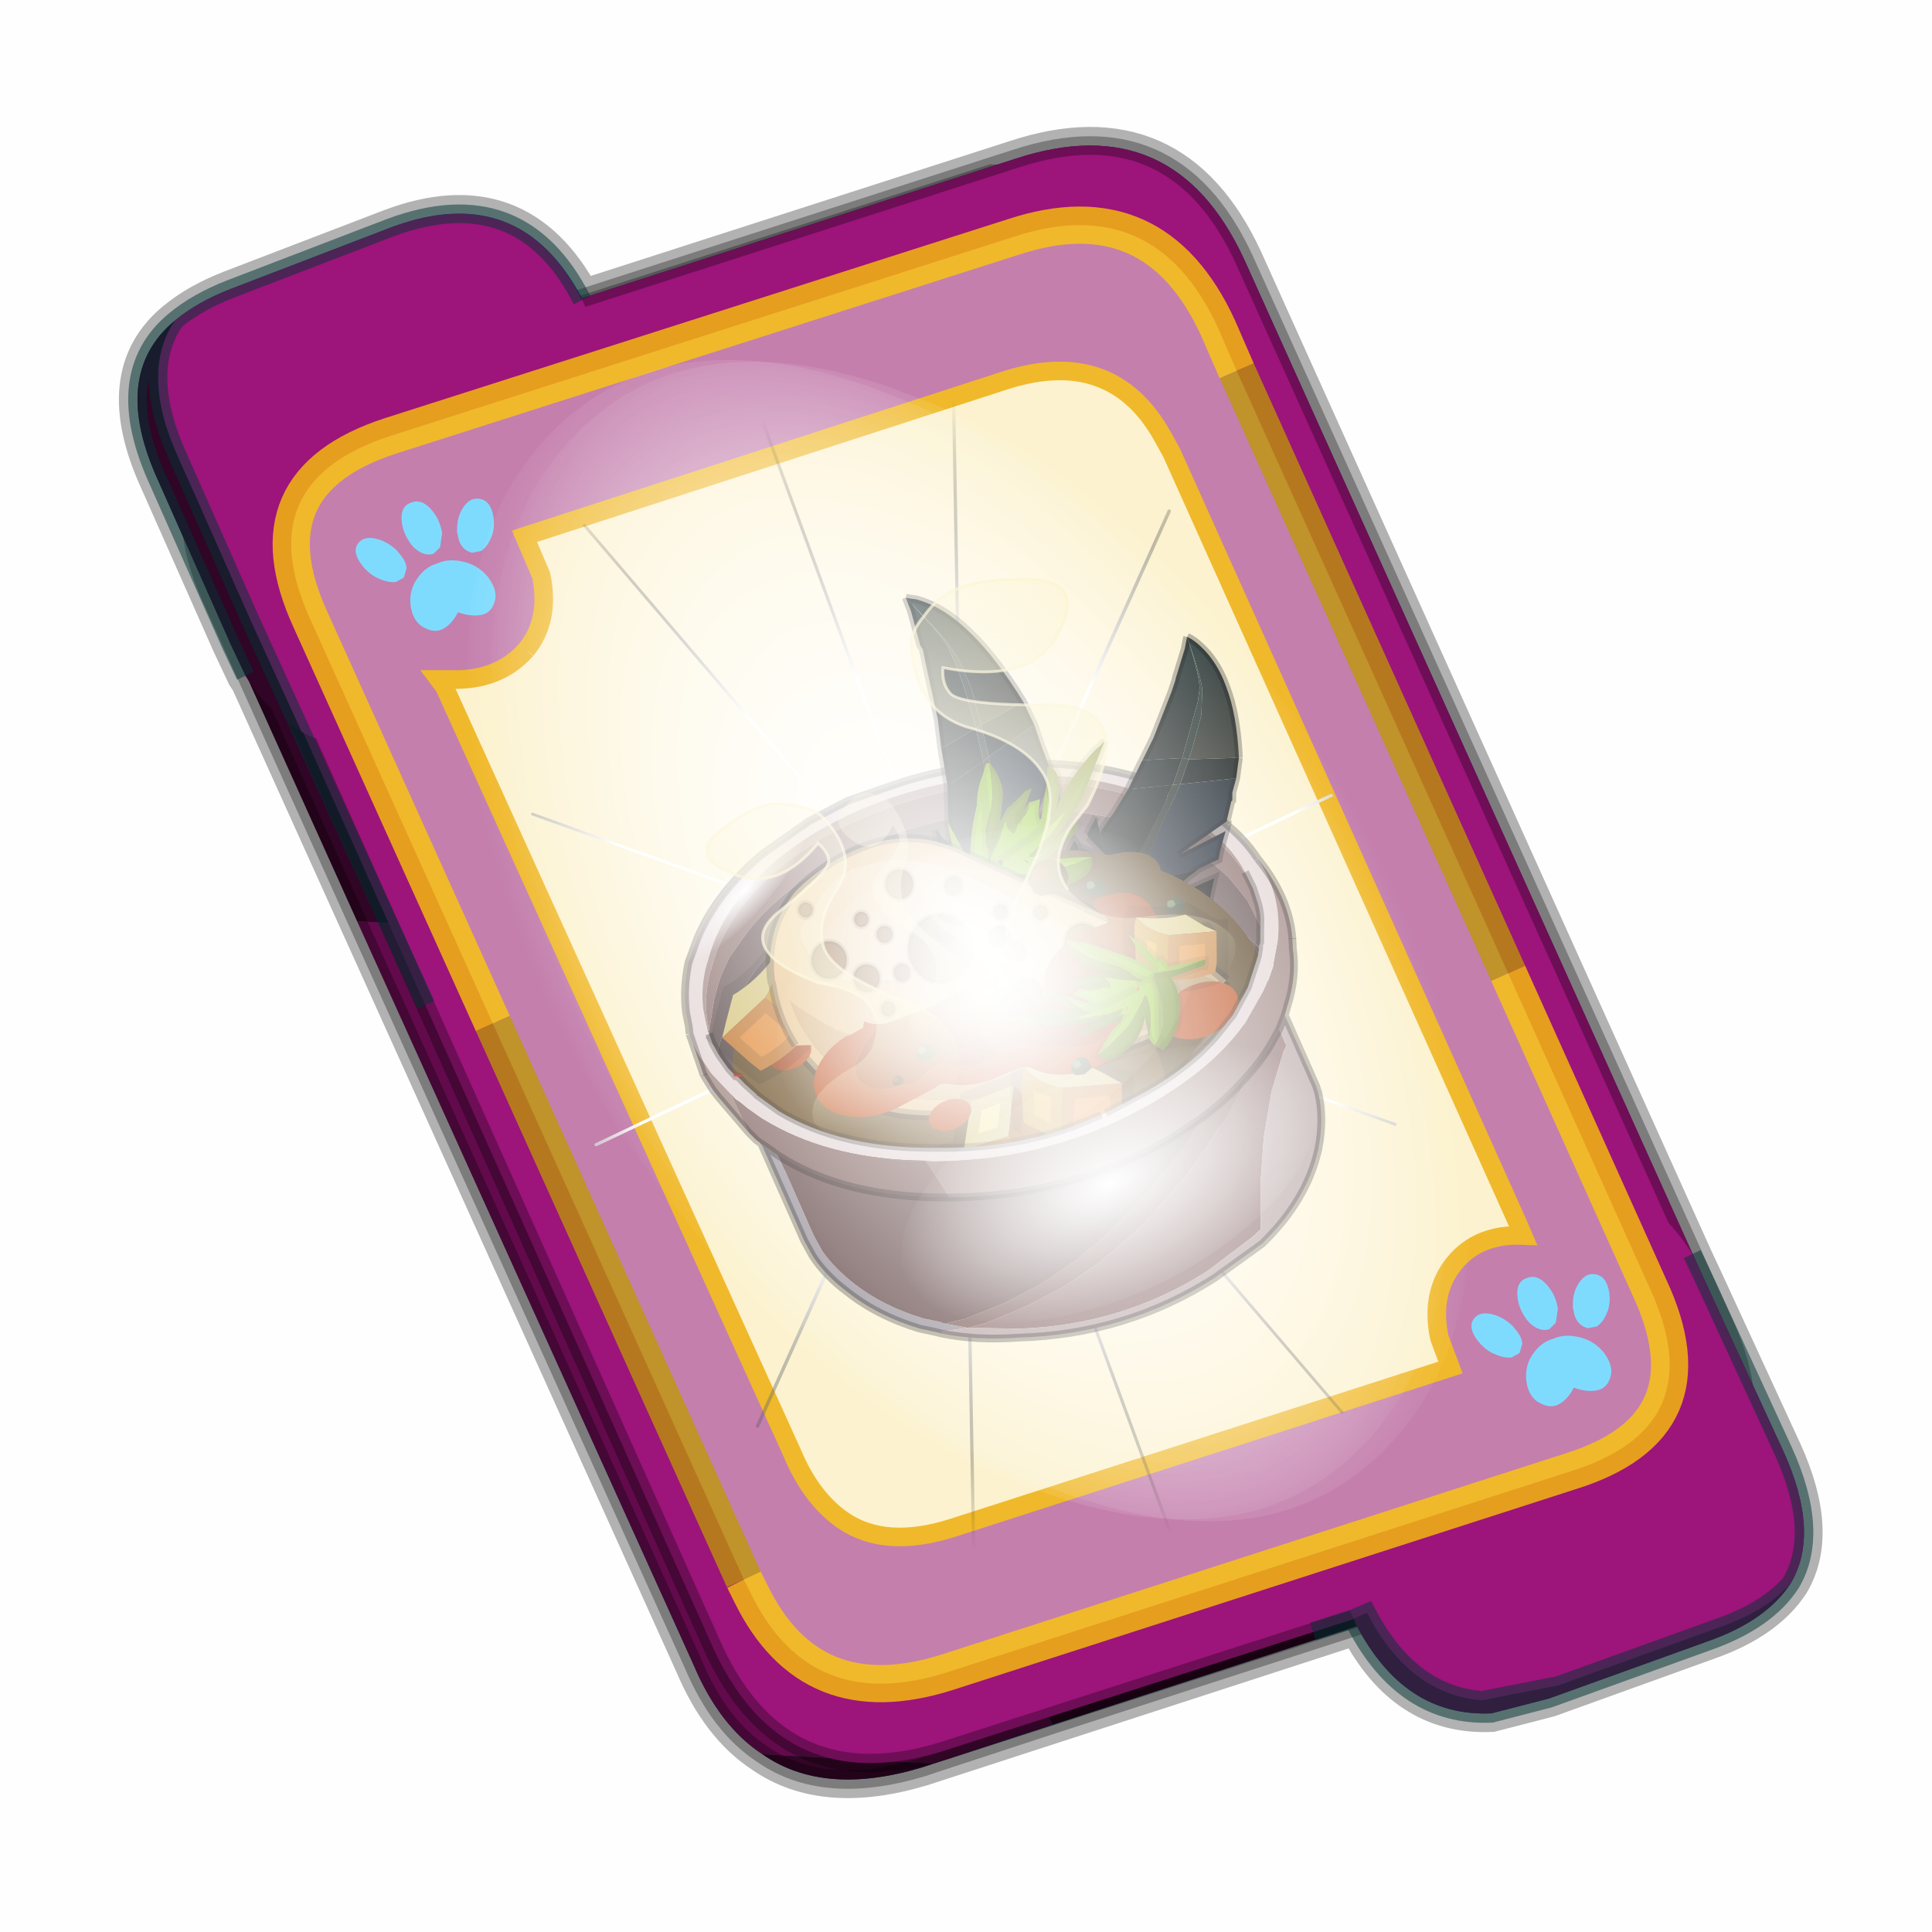 <?xml version='1.0' encoding='UTF-8'?>
<svg xmlns:xlink="http://www.w3.org/1999/xlink" xmlns="http://www.w3.org/2000/svg" version="1.1" width="60px" height="60px" viewBox="0.0 0.0 60.0 60.0"><defs><g id="c1"><path fill="#000000" fill-opacity="0.004" d="M0.0 0.0 L60.0 0.0 60.0 60.0 0.0 60.0 0.0 0.0"/></g><g id="c2"><path fill="#006699" stroke="none" d="M31.5 39.85 L19.8 43.65 Q17.15 44.45 15.5 43.3 14.35 42.55 13.65 40.9 L1.7 14.45 1.6 14.3 1.2 13.45 -0.75 9.05 Q-2.05 6.2 -0.3 4.75 0.3 4.25 1.2 3.9 L5.5 2.25 Q8.95 0.95 10.65 4.15 L22.3 0.4 Q26.55 -1.0 28.45 3.1 L40.55 29.95 40.9 30.7 42.95 35.15 Q43.95 37.35 43.15 38.7 42.5 39.7 40.95 40.25 L36.65 41.8 35.1 42.2 Q32.75 42.3 31.5 39.85"/><path fill="none" stroke="#000000" stroke-width="1.0" stroke-opacity="0.298" d="M31.5 39.85 L19.8 43.65 Q17.15 44.45 15.5 43.3 14.35 42.55 13.65 40.9 L1.7 14.45 1.6 14.3 1.2 13.45 -0.75 9.05 Q-2.05 6.2 -0.3 4.75 0.3 4.25 1.2 3.9 L5.5 2.25 Q8.95 0.95 10.65 4.15 L22.3 0.4 Q26.55 -1.0 28.45 3.1 L40.55 29.95 40.9 30.7 42.95 35.15 Q43.95 37.35 43.15 38.7 42.5 39.7 40.95 40.25 L36.65 41.8 35.1 42.2 Q32.75 42.3 31.5 39.85"/><path fill="#300525" stroke="none" d="M0.75 8.25 L29.8 9.75 25.55 0.9 Q26.9 1.6 27.8 3.55 L40.7 32.15 Q42.6 36.3 38.3 37.65 L23.3 42.5 13.15 21.4 4.6 20.9 0.7 12.25 Q-0.45 9.75 0.75 8.25 M20.1 43.55 L19.8 43.65 Q17.15 44.45 15.5 43.3 L20.1 43.55"/><path fill="#630a4c" stroke="none" d="M25.55 0.9 L29.8 9.75 0.75 8.25 Q1.45 7.3 3.1 6.75 L21.65 0.8 25.55 0.9 M4.6 20.9 L13.15 21.4 23.3 42.5 20.1 43.55 15.5 43.3 Q14.35 42.55 13.65 40.9 L4.6 20.9"/><path fill="none" stroke="#000000" stroke-width="0.5" stroke-opacity="0.302" d="M0.75 8.25 Q-0.45 9.75 0.7 12.25 L4.6 20.9 M23.3 42.5 L38.3 37.65 Q42.6 36.3 40.7 32.15 L27.8 3.55 Q26.9 1.6 25.55 0.9 L21.65 0.8 3.1 6.75 Q1.45 7.3 0.75 8.25 M20.1 43.55 L19.8 43.65 Q17.15 44.45 15.5 43.3 14.35 42.55 13.65 40.9 L4.6 20.9 M20.1 43.55 L23.3 42.5"/><path fill="#9d147b" stroke="none" d="M14.2 40.5 L1.35 11.8 Q-0.5 7.75 3.8 6.35 L22.3 0.4 Q26.55 -1.0 28.45 3.1 L41.35 31.7 Q43.25 35.85 38.9 37.25 L20.4 43.2 Q16.1 44.55 14.2 40.5"/><path fill="none" stroke="#000000" stroke-width="0.5" stroke-opacity="0.302" d="M14.2 40.5 L1.35 11.8 Q-0.5 7.75 3.8 6.35 L22.3 0.4 Q26.55 -1.0 28.45 3.1 L41.35 31.7 Q43.25 35.85 38.9 37.25 L20.4 43.2 Q16.1 44.55 14.2 40.5"/><path fill="#9d147b" stroke="none" d="M31.4 39.65 L31.3 39.45 31.25 39.4 29.25 34.95 Q27.55 31.2 31.25 29.85 L35.6 28.25 Q38.8 27.1 40.5 29.85 L40.9 30.7 42.95 35.15 Q43.95 37.35 43.15 38.7 42.5 39.45 41.2 39.9 L36.9 41.45 34.85 41.85 Q32.9 41.7 31.75 39.5 L31.4 39.65"/><path fill="#630a4c" stroke="none" d="M43.15 38.7 Q42.5 39.7 40.95 40.25 L36.65 41.8 35.1 42.2 Q32.75 42.3 31.45 39.8 L31.4 39.65 31.75 39.5 Q32.9 41.7 34.85 41.85 L36.9 41.45 41.2 39.9 Q42.5 39.45 43.15 38.7"/><path fill="none" stroke="#003333" stroke-width="0.5" stroke-opacity="0.51" d="M43.15 38.7 Q42.5 39.7 40.95 40.25 L36.65 41.8 35.1 42.2 Q32.75 42.3 31.45 39.8 L31.4 39.65 30.3 40.0 31.4 39.65 M40.5 29.85 L40.9 30.7 42.95 35.15 Q43.95 37.35 43.15 38.7 42.5 39.45 41.2 39.9 L36.9 41.45 34.85 41.85 Q32.9 41.7 31.75 39.5 L31.4 39.65"/><path fill="#9d147b" stroke="none" d="M10.65 4.2 L10.85 4.6 12.85 9.05 Q14.5 12.8 10.8 14.15 L6.5 15.8 Q4.5 16.6 3.1 15.8 L1.75 12.85 -0.2 8.45 Q-1.25 6.15 -0.3 4.75 0.3 4.25 1.2 3.9 L5.5 2.25 Q9.0 0.95 10.65 4.2"/><path fill="#300525" stroke="none" d="M-0.3 4.75 Q-1.25 6.15 -0.2 8.45 L1.75 12.85 3.1 15.8 Q2.25 15.35 1.6 14.3 L1.2 13.45 -0.75 9.05 Q-2.05 6.2 -0.3 4.75"/><path fill="none" stroke="#003333" stroke-width="0.5" stroke-opacity="0.51" d="M3.1 15.8 L6.45 23.15 M-0.3 4.75 Q0.3 4.25 1.2 3.9 L5.5 2.25 Q9.0 0.95 10.65 4.2 M3.1 15.8 L1.75 12.85 -0.2 8.45 Q-1.25 6.15 -0.3 4.75 -2.05 6.2 -0.75 9.05 L1.2 13.45 1.6 14.3"/><path fill="#fcf2cf" stroke="none" d="M9.15 13.6 Q9.8 12.8 9.55 11.6 L9.1 10.55 22.05 6.35 Q24.9 5.45 26.25 7.85 L26.5 8.3 35.8 29.0 35.95 29.35 Q34.75 29.3 34.1 30.1 33.45 30.9 33.7 32.1 L34.0 32.9 20.65 37.2 Q18.8 37.8 17.65 37.0 16.8 36.4 16.3 35.2 L6.95 14.6 6.8 14.4 7.1 14.4 Q8.4 14.45 9.15 13.6"/><path fill="#c47fad" stroke="none" d="M9.15 13.6 Q8.4 14.45 7.1 14.4 L6.8 14.4 6.95 14.6 16.3 35.2 Q16.8 36.4 17.65 37.0 18.8 37.8 20.65 37.2 L34.0 32.9 33.7 32.1 Q33.45 30.9 34.1 30.1 34.75 29.3 35.95 29.35 L35.8 29.0 26.5 8.3 26.25 7.85 Q24.9 5.45 22.05 6.35 L9.1 10.55 9.55 11.6 Q9.8 12.8 9.15 13.6 M28.25 6.1 L35.55 22.3 39.35 30.75 Q41.1 34.5 37.2 35.7 L20.45 41.1 Q16.8 42.25 15.2 39.0 L15.0 38.6 8.25 23.65 3.35 12.8 Q1.65 9.1 5.5 7.85 L22.25 2.5 Q26.05 1.25 27.75 4.95 L28.25 6.1"/><path fill="none" stroke="#ffcc00" stroke-width="1.0" stroke-opacity="0.749" d="M35.55 22.3 L39.35 30.75 Q41.1 34.5 37.2 35.7 L20.45 41.1 Q16.8 42.25 15.2 39.0 L15.0 38.6 M8.25 23.65 L3.35 12.8 Q1.65 9.1 5.5 7.85 L22.25 2.5 Q26.05 1.25 27.75 4.95 L28.25 6.1"/><path fill="none" stroke="#bf9900" stroke-width="1.0" stroke-opacity="0.749" d="M28.25 6.1 L35.55 22.3 M15.0 38.6 L8.25 23.65"/><path fill="none" stroke="#f0b92b" stroke-width="0.5" d="M9.15 13.6 Q9.8 12.8 9.55 11.6 L9.1 10.55 22.05 6.35 Q24.9 5.45 26.25 7.85 L26.5 8.3 35.8 29.0 35.95 29.35 Q34.75 29.3 34.1 30.1 33.45 30.9 33.7 32.1 L34.0 32.9 20.65 37.2 Q18.8 37.8 17.65 37.0 16.8 36.4 16.3 35.2 L6.95 14.6 6.8 14.4 7.1 14.4 Q8.4 14.45 9.15 13.6"/></g><g id="c3"><path fill="#7fdbfe" stroke="none" d="M10.75 4.9 Q10.75 4.6 10.9 4.35 11.25 3.45 11.95 2.75 13.3 1.5 14.35 2.1 15.4 2.7 14.95 4.45 14.7 5.4 14.1 6.15 L13.75 6.5 Q13.1 7.15 12.35 7.35 L11.4 7.2 Q10.95 6.9 10.75 6.4 10.5 5.75 10.75 4.9 M7.5 5.9 Q7.0 5.85 6.6 5.5 6.05 5.0 5.8 4.15 L5.7 3.6 Q5.55 2.65 5.8 1.7 6.25 0.0 7.5 0.0 L7.6 0.0 Q8.85 0.0 9.3 1.7 9.55 2.65 9.4 3.6 L9.3 4.15 8.5 5.5 7.6 5.9 7.5 5.9 M4.35 4.9 Q4.6 5.75 4.35 6.4 L3.7 7.2 2.75 7.35 Q2.0 7.15 1.35 6.5 L1.0 6.15 Q0.4 5.4 0.15 4.45 -0.3 2.7 0.75 2.1 1.8 1.5 3.15 2.75 3.85 3.45 4.2 4.35 L4.35 4.9 M5.5 13.7 Q4.45 13.9 3.65 12.95 2.75 12.0 3.2 10.25 3.7 8.5 5.25 7.6 6.4 6.9 7.55 7.0 8.75 6.9 9.9 7.6 11.45 8.5 11.95 10.25 12.35 12.0 11.5 12.95 10.7 13.9 9.65 13.7 8.55 13.5 7.55 12.6 6.55 13.5 5.5 13.7"/></g><g id="c4"><g><use transform="matrix(1.0,0.0,0.0,1.0,0.0,0.0)" xlink:href="#c3"/></g></g><radialGradient gradientUnits="userSpaceOnUse" r="819.2" cx="0" cy="0" spreadMethod="pad" gradientTransform="matrix(0.091,0.0,0.0,0.091,0.6,3.4)" id="gradient1"><stop offset="0.0" stop-color="#ffffff"/><stop offset="1.0" stop-color="#ffffff" stop-opacity="0.0"/></radialGradient><g id="c5"><path stroke="none" fill="url(#gradient1)" d="M36.65 -54.65 Q60.05 -42.0 69.75 -17.95 80.55 8.9 68.0 34.1 55.45 59.35 26.8 68.2 -1.8 77.05 -29.7 64.3 -57.6 51.6 -68.45 24.75 -79.3 -2.05 -66.75 -27.25 L-66.7 -27.3 Q-54.1 -52.5 -25.5 -61.4 3.1 -70.2 31.0 -57.5 L36.65 -54.65"/></g><g id="c6"><g><use transform="matrix(1.0,0.0,0.0,1.0,0.0,0.0)" xlink:href="#c5"/></g></g><radialGradient gradientUnits="userSpaceOnUse" r="819.2" cx="0" cy="0" spreadMethod="pad" gradientTransform="matrix(0.209,0.0,0.0,0.177,67.15,107.2)" id="gradient2"><stop offset="0.357" stop-color="#ffffff"/><stop offset="0.671" stop-opacity="0.0"/></radialGradient><g id="c7"><path fill="none" stroke-linejoin="round" stroke-linecap="round" stroke="url(#gradient2)" stroke-width="0.5" d="M136.55 165.8 L68.6 106.0 68.4 106.0 118.25 201.5 M68.3 105.8 L68.35 105.8 68.3 105.8 68.3 105.85 68.4 106.0 68.3 106.0 86.55 211.5 M68.3 105.8 L68.3 105.85 68.3 106.0 68.15 105.95 18.25 151.55 M68.3 105.85 L68.25 105.85 68.3 106.0 50.0 193.2 M68.25 105.85 L68.15 105.95 0.05 97.7 M68.3 105.85 L68.25 105.8 68.25 105.85 M68.25 105.8 L68.2 105.7 0.0 45.7 M68.3 105.8 L68.25 105.75 68.25 105.8 M68.25 105.75 L68.2 105.7 18.25 10.05 M68.6 106.0 L68.35 105.8 118.25 60.15 M86.6 18.35 L68.3 105.8 M136.6 114.25 L68.6 106.0 M68.25 105.75 L49.95 0.05"/></g><g id="c8"><g><use transform="matrix(1.0,0.0,0.0,1.0,0.0,0.0)" xlink:href="#c7"/></g></g><g id="c9"><g><use transform="matrix(1.0,0.0,0.0,1.0,0.0,0.0)" xlink:href="#c2"/></g><g><use transform="matrix(0.239,-0.087,0.1,0.234,34.25,31.15)" xlink:href="#c4"/></g><g><use transform="matrix(0.239,-0.087,0.1,0.234,4.25,10.3)" xlink:href="#c4"/></g><g><use transform="matrix(0.141,-0.038,0.111,0.226,20.25,20.65)" filter="url(#filter7)" xlink:href="#c6"/></g><g><use transform="matrix(-0.155,0.051,0.084,0.147,22.6,3.15)" filter="url(#filter8)" xlink:href="#c8"/></g></g><filter id="filter7"><feColorMatrix in="SourceGraphic" type="matrix" values="0.0 0.0 0.0 0.0 0.797 0.0 0.0 0.0 0.0 0.598 0.0 0.0 0.0 0.0 0.199 0.0 0.0 0.0 1.0 0.0" result="cxform"/><feComposite operator="in" in2="SourceGraphic" result="color-xform"/></filter><filter id="filter8"><feColorMatrix in="SourceGraphic" type="matrix" values="0.0 0.0 0.0 0.0 0.996 0.0 0.0 0.0 0.0 0.996 0.0 0.0 0.0 0.0 0.996 0.0 0.0 0.0 1.0 0.0" result="cxform"/><feComposite operator="in" in2="SourceGraphic" result="color-xform"/></filter><g id="c10"><path fill="#e4d6d6" stroke="none" d="M1.5 14.55 L1.45 15.65 1.55 16.65 Q1.65 17.45 2.0 18.1 L2.4 19.0 2.45 19.1 2.6 19.25 1.4 19.5 Q0.65 18.2 0.4 16.85 0.15 15.55 0.4 14.05 0.65 12.5 1.5 10.9 4.2 5.6 11.35 2.5 15.6 0.6 19.9 0.25 L23.05 0.0 25.9 0.2 29.5 0.95 Q33.15 2.05 35.45 4.2 L36.65 5.45 Q37.65 6.85 38.1 8.35 L38.3 9.25 38.35 9.4 38.4 9.55 38.45 9.7 Q38.6 10.75 38.35 11.75 L38.2 12.65 37.05 12.85 37.25 11.85 37.3 11.5 37.35 10.85 37.3 10.25 37.3 10.0 37.2 9.5 37.0 8.6 Q36.55 7.15 35.6 6.0 L35.5 5.9 Q32.35 1.85 25.45 1.0 22.65 0.7 19.9 1.0 15.8 1.4 11.85 3.1 5.15 6.0 2.55 11.05 1.75 12.55 1.55 14.0 L1.5 14.55"/><path fill="#a28a86" stroke="none" d="M37.2 10.0 L37.0 9.15 Q36.55 7.75 35.6 6.55 L35.5 6.45 Q32.35 2.4 25.45 1.55 22.65 1.25 19.9 1.55 15.8 1.95 11.85 3.65 5.15 6.55 2.55 11.55 1.75 13.1 1.55 14.55 L1.5 14.55 1.55 14.0 Q1.75 12.55 2.55 11.05 5.15 6.0 11.85 3.1 15.8 1.4 19.9 1.0 22.65 0.7 25.45 1.0 32.35 1.85 35.5 5.9 L35.6 6.0 Q36.55 7.15 37.0 8.6 L37.2 9.5 37.3 10.0 37.2 10.0 M0.4 14.05 Q0.15 15.55 0.4 16.85 0.65 18.2 1.4 19.5 L0.45 19.7 Q-0.45 17.15 0.4 14.05 M38.7 12.55 L38.2 12.65 38.35 11.75 Q38.6 10.75 38.45 9.7 L38.7 12.55"/><path fill="#8a6f6c" stroke="none" d="M37.2 10.0 L36.1 8.3 35.5 7.55 35.15 7.15 34.1 6.2 33.25 5.7 Q30.45 3.85 26.05 3.25 22.95 2.9 19.95 3.3 16.15 3.75 12.35 5.35 6.8 7.8 4.1 11.7 L3.6 12.55 3.1 13.3 2.6 14.4 2.1 16.25 2.0 18.1 Q1.65 17.45 1.55 16.65 L1.45 15.65 1.5 14.55 1.55 14.55 Q1.75 13.1 2.55 11.55 5.15 6.55 11.85 3.65 15.8 1.95 19.9 1.55 22.65 1.25 25.45 1.55 32.35 2.4 35.5 6.45 L35.6 6.55 Q36.55 7.75 37.0 9.15 L37.2 10.0"/><path fill="#644f4f" stroke="none" d="M2.0 18.1 L2.1 16.25 2.6 14.4 3.1 13.3 3.6 12.55 4.1 11.7 Q6.8 7.8 12.35 5.35 16.15 3.75 19.95 3.3 22.95 2.9 26.05 3.25 30.45 3.85 33.25 5.7 L34.1 6.2 35.15 7.15 35.5 7.55 36.1 8.3 37.2 10.0 37.3 10.25 37.35 10.85 37.3 11.5 Q33.55 6.9 28.65 6.15 21.95 5.25 15.55 8.05 13.35 9.0 11.2 10.4 9.25 11.65 7.35 13.25 L6.35 13.95 6.3 14.0 Q5.1 15.0 4.25 16.25 L3.7 17.1 3.3 17.85 3.25 18.0 2.8 18.95 2.7 19.25 2.6 19.25 2.45 19.1 2.4 19.0 2.0 18.1"/><path fill="#514040" stroke="none" d="M2.7 19.25 L2.8 18.95 3.25 18.0 3.3 17.85 3.7 17.1 4.25 16.25 Q5.1 15.0 6.3 14.0 L6.35 13.95 7.35 13.25 Q9.25 11.65 11.2 10.4 13.35 9.0 15.55 8.05 21.95 5.25 28.65 6.15 33.55 6.9 37.3 11.5 L37.25 11.85 37.05 12.85 37.0 13.0 36.85 13.45 36.7 13.4 36.7 13.6 36.5 14.15 36.1 15.05 36.1 15.1 35.2 16.65 Q32.5 20.5 26.85 22.9 22.7 24.8 18.4 25.15 L16.3 25.2 16.0 25.2 13.25 25.0 Q9.5 24.65 6.9 23.2 L5.95 22.7 4.35 21.45 3.15 20.1 2.9 19.8 2.65 19.4 2.7 19.25"/><path fill="#69523b" stroke="none" d="M37.3 10.25 L37.2 10.0 37.3 10.0 37.3 10.25"/><path fill="none" stroke="#000000" stroke-width="0.5" stroke-opacity="0.302" d="M38.45 9.7 L38.4 9.55 38.35 9.4 38.3 9.25 38.1 8.35 Q37.65 6.85 36.65 5.45 L35.45 4.2 Q33.15 2.05 29.5 0.95 L25.9 0.2 23.05 0.0 19.9 0.25 Q15.6 0.6 11.35 2.5 4.2 5.6 1.5 10.9 0.65 12.5 0.4 14.05 M38.45 9.7 L38.7 12.55 M0.45 19.7 Q-0.45 17.15 0.4 14.05"/></g><g id="c11"><g><use transform="matrix(1.0,0.0,0.0,1.0,0.0,0.0)" xlink:href="#c10"/></g></g><radialGradient gradientUnits="userSpaceOnUse" r="819.2" cx="0" cy="0" spreadMethod="pad" gradientTransform="matrix(0.029,0.0,0.0,0.029,0.6,3.4)" id="gradient3"><stop offset="0.0" stop-color="#ffffff"/><stop offset="1.0" stop-color="#ffffff" stop-opacity="0.0"/></radialGradient><g id="c12"><path stroke="none" fill="url(#gradient3)" d="M12.15 -15.1 Q19.6 -11.05 22.65 -3.4 26.15 5.15 22.15 13.15 18.15 21.25 9.0 24.05 -0.1 26.85 -9.05 22.8 -17.9 18.75 -21.4 10.2 -24.8 1.65 -20.8 -6.35 L-20.8 -6.4 Q-16.8 -14.45 -7.7 -17.25 1.45 -20.05 10.3 -16.0 L12.15 -15.1"/></g><g id="c13"><g><use transform="matrix(1.0,0.0,0.0,1.0,0.0,0.0)" xlink:href="#c12"/></g></g><linearGradient gradientUnits="userSpaceOnUse" x1="-819.2" x2="819.2" spreadMethod="pad" gradientTransform="matrix(-0.001,-0.013,0.006,0.002,18.15,5.7)" id="gradient4"><stop offset="0.0" stop-color="#3d3024"/><stop offset="1.0" stop-color="#2b3b3b"/></linearGradient><linearGradient gradientUnits="userSpaceOnUse" x1="-819.2" x2="819.2" spreadMethod="pad" gradientTransform="matrix(-0.001,-0.013,0.006,0.002,18.15,5.7)" id="gradient5"><stop offset="0.0" stop-color="#1c1510"/><stop offset="1.0" stop-color="#2b3b3b"/></linearGradient><linearGradient gradientUnits="userSpaceOnUse" x1="-819.2" x2="819.2" spreadMethod="pad" gradientTransform="matrix(-0.001,-0.012,0.003,0.001,15.6,5.15)" id="gradient6"><stop offset="0.0" stop-color="#0b0c08"/><stop offset="1.0" stop-color="#3f5250"/></linearGradient><linearGradient gradientUnits="userSpaceOnUse" x1="-819.2" x2="819.2" spreadMethod="pad" gradientTransform="matrix(-0.003,-0.016,0.006,0.002,18.2,6.3)" id="gradient7"><stop offset="0.0" stop-color="#101726"/><stop offset="1.0" stop-color="#2b3b3b"/></linearGradient><linearGradient gradientUnits="userSpaceOnUse" x1="-819.2" x2="819.2" spreadMethod="pad" gradientTransform="matrix(-0.002,-0.016,0.003,0.001,15.65,5.55)" id="gradient8"><stop offset="0.0" stop-color="#0b0c08"/><stop offset="1.0" stop-color="#3f5250"/></linearGradient><linearGradient gradientUnits="userSpaceOnUse" x1="-819.2" x2="819.2" spreadMethod="pad" gradientTransform="matrix(-0.001,-0.021,0.006,0.002,19.0,3.75)" id="gradient9"><stop offset="0.0" stop-color="#050403"/><stop offset="1.0" stop-color="#2b3b3b"/></linearGradient><linearGradient gradientUnits="userSpaceOnUse" x1="-819.2" x2="819.2" spreadMethod="pad" gradientTransform="matrix(-0.001,-0.021,0.003,0.001,16.45,3.0)" id="gradient10"><stop offset="0.0" stop-color="#0b0c08"/><stop offset="1.0" stop-color="#3f5250"/></linearGradient><linearGradient gradientUnits="userSpaceOnUse" x1="-819.2" x2="819.2" spreadMethod="pad" gradientTransform="matrix(-0.003,-0.016,0.006,0.002,18.2,6.3)" id="gradient11"><stop offset="0.0" stop-color="#050403"/><stop offset="1.0" stop-color="#2b3b3b"/></linearGradient><linearGradient gradientUnits="userSpaceOnUse" x1="-819.2" x2="819.2" spreadMethod="pad" gradientTransform="matrix(-0.002,-0.02,0.006,0.002,18.2,6.15)" id="gradient12"><stop offset="0.0" stop-color="#050403"/><stop offset="1.0" stop-color="#2b3b3b"/></linearGradient><linearGradient gradientUnits="userSpaceOnUse" x1="-819.2" x2="819.2" spreadMethod="pad" gradientTransform="matrix(-0.002,-0.019,0.003,0.001,15.7,5.35)" id="gradient13"><stop offset="0.0" stop-color="#0b0c08"/><stop offset="1.0" stop-color="#3f5250"/></linearGradient><linearGradient gradientUnits="userSpaceOnUse" x1="-819.2" x2="819.2" spreadMethod="pad" gradientTransform="matrix(0.007,-0.004,0.002,0.002,28.5,17.1)" id="gradient14"><stop offset="0.0" stop-color="#050403"/><stop offset="1.0" stop-color="#272e1f"/></linearGradient><linearGradient gradientUnits="userSpaceOnUse" x1="-819.2" x2="819.2" spreadMethod="pad" gradientTransform="matrix(-0.001,-0.021,0.006,0.002,19.0,3.75)" id="gradient15"><stop offset="0.0" stop-color="#2b2219"/><stop offset="1.0" stop-color="#2b3b3b"/></linearGradient><linearGradient gradientUnits="userSpaceOnUse" x1="-819.2" x2="819.2" spreadMethod="pad" gradientTransform="matrix(0.016,0.028,-0.003,-0,38.15,45.95)" id="gradient16"><stop offset="0.0" stop-color="#050403"/><stop offset="1.0" stop-color="#272e1f"/></linearGradient><linearGradient gradientUnits="userSpaceOnUse" x1="-819.2" x2="819.2" spreadMethod="pad" gradientTransform="matrix(0.015,0.028,-0.003,-0,37.9,45.95)" id="gradient17"><stop offset="0.0" stop-color="#0b0c08"/><stop offset="1.0" stop-color="#3f5250"/></linearGradient><linearGradient gradientUnits="userSpaceOnUse" x1="-819.2" x2="819.2" spreadMethod="pad" gradientTransform="matrix(-0.006,-0.009,0.006,-0.002,7.05,12.25)" id="gradient18"><stop offset="0.0" stop-color="#3d3024"/><stop offset="1.0" stop-color="#2b3b3b"/></linearGradient><linearGradient gradientUnits="userSpaceOnUse" x1="-819.2" x2="819.2" spreadMethod="pad" gradientTransform="matrix(-0.006,-0.009,0.006,-0.002,7.05,12.25)" id="gradient19"><stop offset="0.0" stop-color="#1c1510"/><stop offset="1.0" stop-color="#2b3b3b"/></linearGradient><linearGradient gradientUnits="userSpaceOnUse" x1="-819.2" x2="819.2" spreadMethod="pad" gradientTransform="matrix(-0.006,-0.009,0.003,-0.001,4.55,13.0)" id="gradient20"><stop offset="0.0" stop-color="#0b0c08"/><stop offset="1.0" stop-color="#3f5250"/></linearGradient><linearGradient gradientUnits="userSpaceOnUse" x1="-819.2" x2="819.2" spreadMethod="pad" gradientTransform="matrix(-0.009,-0.01,0.007,-0.001,7.35,12.6)" id="gradient21"><stop offset="0.0" stop-color="#101726"/><stop offset="1.0" stop-color="#2b3b3b"/></linearGradient><linearGradient gradientUnits="userSpaceOnUse" x1="-819.2" x2="819.2" spreadMethod="pad" gradientTransform="matrix(-0.009,-0.01,0.003,-0.001,4.75,13.3)" id="gradient22"><stop offset="0.0" stop-color="#0b0c08"/><stop offset="1.0" stop-color="#3f5250"/></linearGradient><linearGradient gradientUnits="userSpaceOnUse" x1="-819.2" x2="819.2" spreadMethod="pad" gradientTransform="matrix(-0.01,-0.015,0.007,-0.001,6.95,10.5)" id="gradient23"><stop offset="0.0" stop-color="#050403"/><stop offset="1.0" stop-color="#2b3b3b"/></linearGradient><linearGradient gradientUnits="userSpaceOnUse" x1="-819.2" x2="819.2" spreadMethod="pad" gradientTransform="matrix(-0.009,-0.01,0.007,-0.001,7.35,12.6)" id="gradient24"><stop offset="0.0" stop-color="#050403"/><stop offset="1.0" stop-color="#2b3b3b"/></linearGradient><linearGradient gradientUnits="userSpaceOnUse" x1="-819.2" x2="819.2" spreadMethod="pad" gradientTransform="matrix(-0.01,-0.014,0.003,-0.001,4.35,11.15)" id="gradient25"><stop offset="0.0" stop-color="#0b0c08"/><stop offset="1.0" stop-color="#3f5250"/></linearGradient><linearGradient gradientUnits="userSpaceOnUse" x1="-819.2" x2="819.2" spreadMethod="pad" gradientTransform="matrix(-0.01,-0.013,0.007,-0.001,7.3,12.55)" id="gradient26"><stop offset="0.0" stop-color="#050403"/><stop offset="1.0" stop-color="#2b3b3b"/></linearGradient><linearGradient gradientUnits="userSpaceOnUse" x1="-819.2" x2="819.2" spreadMethod="pad" gradientTransform="matrix(-0.01,-0.013,0.003,-0.001,4.7,13.1)" id="gradient27"><stop offset="0.0" stop-color="#0b0c08"/><stop offset="1.0" stop-color="#3f5250"/></linearGradient><linearGradient gradientUnits="userSpaceOnUse" x1="-819.2" x2="819.2" spreadMethod="pad" gradientTransform="matrix(0.005,-0.006,0.003,0.001,21.2,15.45)" id="gradient28"><stop offset="0.0" stop-color="#050403"/><stop offset="1.0" stop-color="#272e1f"/></linearGradient><linearGradient gradientUnits="userSpaceOnUse" x1="-819.2" x2="819.2" spreadMethod="pad" gradientTransform="matrix(-0.01,-0.015,0.007,-0.001,6.95,10.5)" id="gradient29"><stop offset="0.0" stop-color="#2b2219"/><stop offset="1.0" stop-color="#2b3b3b"/></linearGradient><linearGradient gradientUnits="userSpaceOnUse" x1="-819.2" x2="819.2" spreadMethod="pad" gradientTransform="matrix(0.026,0.012,-0.003,0.001,42.4,31.35)" id="gradient30"><stop offset="0.0" stop-color="#050403"/><stop offset="1.0" stop-color="#272e1f"/></linearGradient><linearGradient gradientUnits="userSpaceOnUse" x1="-819.2" x2="819.2" spreadMethod="pad" gradientTransform="matrix(0.026,0.012,-0.003,0.001,42.2,31.45)" id="gradient31"><stop offset="0.0" stop-color="#0b0c08"/><stop offset="1.0" stop-color="#3f5250"/></linearGradient><g id="c14"><path stroke="none" fill="url(#gradient4)" d="M14.0 4.5 Q14.45 1.2 15.3 -0.9 16.2 -3.2 17.65 -4.35 L17.9 -4.5 18.2 -4.7 Q16.95 -1.35 16.85 -0.6 16.65 0.3 16.7 1.35 16.65 2.5 16.95 3.75 L17.1 4.8 14.0 4.5"/><path stroke="none" fill="url(#gradient5)" d="M18.2 -4.7 L18.25 -3.75 18.6 -1.5 18.55 -1.2 18.75 -0.3 19.5 3.35 20.05 5.15 17.5 4.85 Q17.05 2.2 17.0 0.35 L17.0 -0.65 Q17.05 -1.45 18.2 -4.7"/><path stroke="none" fill="url(#gradient6)" d="M17.1 4.8 L16.95 3.75 Q16.65 2.5 16.7 1.35 16.65 0.3 16.85 -0.6 16.95 -1.35 18.2 -4.7 17.05 -1.45 17.0 -0.65 L17.0 0.35 Q17.05 2.2 17.5 4.85 L17.1 4.8"/><path stroke="none" fill="url(#gradient7)" d="M15.6 13.4 L14.85 12.85 14.45 12.5 14.4 11.9 14.2 10.35 16.95 12.4 14.2 9.55 14.2 9.45 14.1 8.05 14.1 7.9 14.05 7.25 13.95 6.15 17.45 6.85 17.9 8.6 17.9 8.65 18.0 9.05 19.0 13.15 19.1 13.6 19.35 14.45 Q17.6 14.35 15.6 13.4"/><path stroke="none" fill="url(#gradient8)" d="M19.35 14.45 L19.1 13.6 19.0 13.15 18.0 9.05 17.9 8.65 17.9 8.6 17.45 6.85 17.9 7.0 18.15 7.8 18.2 8.2 18.45 9.15 19.6 13.3 19.75 13.7 19.9 14.3 20.05 14.65 19.35 14.45"/><path stroke="none" fill="url(#gradient9)" d="M22.1 11.05 L22.5 9.8 22.9 11.3 22.85 11.5 21.55 12.8 22.1 11.05 M21.15 19.85 L21.45 20.1 Q21.45 20.45 21.6 20.55 L21.65 20.75 Q21.6 21.35 21.25 21.55 L21.1 20.75 21.15 19.85 M20.05 20.85 L19.7 20.5 17.2 17.8 15.5 16.35 14.65 15.65 14.55 14.3 14.6 14.05 15.25 14.55 15.9 14.95 18.3 17.15 16.85 14.95 16.2 14.1 15.6 13.4 Q17.6 14.35 19.35 14.45 L19.5 15.7 19.85 18.25 19.5 18.05 19.8 18.3 19.8 18.45 20.0 20.25 20.05 20.85"/><path stroke="none" fill="url(#gradient10)" d="M23.6 17.4 L23.45 17.5 23.2 17.7 23.6 17.4 M22.1 18.75 L22.05 18.85 21.95 18.55 22.0 18.55 22.1 18.75 M21.45 19.45 L21.15 19.85 21.1 20.75 21.25 21.55 21.25 21.95 20.55 21.4 20.4 21.15 20.05 20.85 20.0 20.25 19.8 18.45 19.8 18.3 19.95 18.45 20.65 19.6 Q20.75 19.7 20.85 19.5 L20.7 19.3 20.05 18.55 19.85 18.25 19.5 15.7 19.35 14.45 20.05 14.65 20.7 18.3 20.85 19.3 20.9 19.35 21.2 19.1 21.1 18.9 21.5 17.85 21.45 19.45"/><path stroke="none" fill="url(#gradient11)" d="M20.65 7.5 L21.45 9.45 21.65 10.05 22.1 11.05 21.55 12.8 21.5 13.05 20.9 14.9 20.05 14.65 19.9 14.3 19.75 13.7 19.6 13.3 18.45 9.15 18.2 8.2 18.15 7.8 17.9 7.0 20.65 7.5"/><path stroke="none" fill="url(#gradient12)" d="M14.0 4.5 L17.1 4.8 17.45 6.85 13.95 6.15 14.0 4.5 M20.05 5.15 L20.15 5.55 20.65 7.5 17.9 7.0 17.5 4.85 20.05 5.15"/><path stroke="none" fill="url(#gradient13)" d="M17.9 7.0 L17.45 6.85 17.1 4.8 17.5 4.85 17.9 7.0"/><path stroke="none" fill="url(#gradient14)" d="M19.85 18.25 L20.05 18.55 20.7 19.3 20.85 19.5 Q20.75 19.7 20.65 19.6 L19.95 18.45 19.8 18.3 19.5 18.05 19.85 18.25"/><path stroke="none" fill="url(#gradient15)" d="M21.5 13.05 L22.5 12.6 23.2 12.35 23.5 13.5 Q24.0 15.25 24.05 17.1 L23.7 17.3 23.65 17.35 23.6 17.4 23.2 17.7 23.45 17.5 22.45 19.25 22.1 18.75 22.0 18.55 21.95 18.55 22.05 18.85 22.0 20.1 21.45 19.45 21.5 17.85 21.1 18.9 20.7 18.3 20.05 14.65 20.9 14.9 21.5 13.05"/><path fill="none" stroke="#000000" stroke-width="0.5" stroke-opacity="0.302" d="M18.2 -4.7 L17.9 -4.5 17.65 -4.35 Q16.2 -3.2 15.3 -0.9 14.45 1.2 14.0 4.5 M18.2 -4.7 L18.25 -3.75 18.6 -1.5 18.55 -1.2 18.75 -0.3 19.5 3.35 20.05 5.15 20.15 5.55 20.65 7.5 21.45 9.45 21.65 10.05 22.1 11.05 M22.5 9.8 L22.9 11.3 M22.85 11.5 L21.55 12.8 M21.5 13.05 L22.5 12.6 23.2 12.35 23.5 13.5 Q24.0 15.25 24.05 17.1 L23.7 17.3 M23.45 17.5 L22.45 19.25 22.1 18.75 M20.05 20.85 L19.7 20.5 17.2 17.8 15.5 16.35 14.65 15.65 14.55 14.3 14.6 14.05 15.25 14.55 15.9 14.95 18.3 17.15 16.85 14.95 16.2 14.1 15.6 13.4 14.85 12.85 14.45 12.5 14.4 11.9 14.2 10.35 16.95 12.4 14.2 9.55 14.2 9.45 14.1 8.05 14.1 7.9 14.05 7.25 13.95 6.15 14.0 4.5"/><path stroke="none" fill="url(#gradient16)" d="M21.5 22.15 L21.65 22.65 Q20.2 23.15 16.85 25.75 18.6 22.45 19.85 21.8 L13.65 22.85 Q16.9 20.35 18.75 19.8 18.3 19.05 15.85 21.0 17.05 18.45 20.65 19.05 20.2 16.8 17.8 17.1 20.25 16.6 21.95 19.0 L26.4 18.9 Q24.4 20.0 22.0 20.3 23.0 20.35 25.7 21.35 L25.8 21.5 25.95 21.55 26.05 21.5 27.6 22.1 Q25.75 21.95 22.4 20.85 L27.95 25.05 Q25.55 24.45 23.0 23.05 L22.45 22.7 22.4 22.7 22.2 22.8 21.5 22.15 22.2 22.6 22.4 22.7 22.2 22.6 21.5 22.15"/><path stroke="none" fill="url(#gradient17)" d="M21.65 22.65 L21.5 22.15 22.2 22.8 22.4 22.7 22.45 22.7 22.5 22.85 Q24.95 27.3 27.7 28.7 26.15 30.6 21.65 22.65"/><path fill="none" stroke="#000000" stroke-width="0.5" stroke-opacity="0.302" d="M21.65 22.65 L21.5 22.15 22.2 22.6 22.4 22.7 22.45 22.7 23.0 23.05 Q25.55 24.45 27.95 25.05 L22.4 20.85 Q25.75 21.95 27.6 22.1 L26.05 21.5 25.95 21.55 25.8 21.5 25.7 21.35 Q23.0 20.35 22.0 20.3 24.4 20.0 26.4 18.9 L21.95 19.0 Q20.25 16.6 17.8 17.1 20.2 16.8 20.65 19.05 17.05 18.45 15.85 21.0 18.3 19.05 18.75 19.8 16.9 20.35 13.65 22.85 L19.85 21.8 Q18.6 22.45 16.85 25.75 20.2 23.15 21.65 22.65 26.15 30.6 27.7 28.7 24.95 27.3 22.5 22.85 L22.45 22.7 22.4 22.7 22.2 22.8 21.5 22.15"/><path stroke="none" fill="url(#gradient18)" d="M2.75 13.4 Q1.75 10.8 1.65 8.9 1.5 6.9 2.3 5.4 L2.45 5.15 2.65 4.9 Q2.9 7.85 3.15 8.45 L3.85 9.9 5.1 11.45 5.75 12.2 2.75 13.4"/><path stroke="none" fill="url(#gradient19)" d="M2.65 4.9 L3.1 5.55 4.35 7.0 4.5 7.2 5.0 7.75 7.25 10.0 8.5 11.05 6.1 11.95 3.7 9.0 3.3 8.35 Q2.95 7.75 2.65 4.9"/><path stroke="none" fill="url(#gradient20)" d="M5.75 12.2 L5.1 11.45 3.85 9.9 3.15 8.45 Q2.9 7.85 2.65 4.9 2.95 7.75 3.3 8.35 L3.7 9.0 6.1 11.95 5.75 12.2"/><path stroke="none" fill="url(#gradient21)" d="M8.05 18.95 L7.1 18.9 6.6 18.9 6.3 18.45 5.45 17.4 8.8 17.6 5.1 16.85 5.1 16.8 4.35 15.8 4.25 15.75 4.05 15.3 3.45 14.55 6.9 13.45 8.0 14.45 8.05 14.5 8.4 14.75 11.05 17.2 11.3 17.4 11.9 17.9 Q10.2 18.7 8.05 18.95"/><path stroke="none" fill="url(#gradient22)" d="M11.9 17.9 L11.3 17.4 11.05 17.2 8.4 14.75 8.05 14.5 8.0 14.45 6.9 13.45 7.35 13.3 7.95 13.8 8.15 14.05 8.8 14.6 11.65 16.95 11.85 17.2 12.35 17.55 12.55 17.75 11.9 17.9"/><path stroke="none" fill="url(#gradient23)" d="M12.9 14.25 L12.7 13.2 13.7 14.0 13.7 14.2 13.15 15.7 12.9 14.25 M15.75 20.9 L16.15 21.0 16.5 21.25 16.6 21.3 16.65 22.05 16.2 21.6 15.75 20.9 M15.2 22.1 L14.75 22.05 11.3 21.3 9.2 21.1 8.15 21.0 7.5 20.1 7.35 19.9 8.2 19.9 8.95 19.9 12.1 20.35 9.8 19.45 8.85 19.15 8.05 18.95 Q10.2 18.7 11.9 17.9 L12.55 18.7 13.9 20.35 13.55 20.4 13.9 20.4 13.95 20.55 14.9 21.8 15.2 22.1"/><path stroke="none" fill="url(#gradient24)" d="M10.1 12.4 L11.6 13.45 12.05 13.7 12.9 14.25 13.15 15.7 13.2 15.9 13.5 17.5 12.55 17.75 12.35 17.55 11.85 17.2 11.65 16.95 8.8 14.6 8.15 14.05 7.95 13.8 7.35 13.3 10.1 12.4"/><path stroke="none" fill="url(#gradient25)" d="M16.95 18.05 L16.85 18.2 16.65 18.45 16.95 18.05 M16.2 19.7 L16.15 19.8 15.95 19.6 16.2 19.7 M15.85 20.5 L15.75 20.9 16.2 21.6 16.65 22.05 16.75 22.35 15.85 22.3 15.65 22.2 15.2 22.1 14.9 21.8 13.95 20.55 13.9 20.4 14.1 20.5 15.25 20.95 15.35 20.8 15.15 20.8 14.2 20.5 13.9 20.35 12.55 18.7 11.9 17.9 12.55 17.75 14.75 20.0 15.3 20.65 15.35 20.65 15.55 20.35 15.35 20.25 15.2 19.35 15.85 20.5"/><path stroke="none" fill="url(#gradient26)" d="M2.75 13.4 L5.75 12.2 6.9 13.45 3.45 14.55 2.75 13.4 M8.5 11.05 L8.75 11.25 10.1 12.4 7.35 13.3 6.1 11.95 8.5 11.05"/><path stroke="none" fill="url(#gradient27)" d="M7.35 13.3 L6.9 13.45 5.75 12.2 6.1 11.95 7.35 13.3"/><path stroke="none" fill="url(#gradient28)" d="M13.9 20.35 L14.2 20.5 15.15 20.8 15.35 20.8 15.25 20.95 14.1 20.5 13.9 20.4 13.55 20.4 13.9 20.35"/><path stroke="none" fill="url(#gradient29)" d="M13.2 15.9 L13.9 15.15 14.4 14.6 15.2 15.35 17.15 17.6 16.95 17.9 16.95 18.05 16.65 18.45 16.85 18.2 16.7 19.9 16.2 19.7 15.95 19.6 16.15 19.8 16.65 20.7 15.85 20.5 15.2 19.35 15.35 20.25 14.75 20.0 12.55 17.75 13.5 17.5 13.2 15.9"/><path fill="none" stroke="#000000" stroke-width="0.5" stroke-opacity="0.302" d="M2.65 4.9 L2.45 5.15 2.3 5.4 Q1.5 6.9 1.65 8.9 1.75 10.8 2.75 13.4 M2.65 4.9 L3.1 5.55 4.35 7.0 4.5 7.2 5.0 7.75 7.25 10.0 8.5 11.05 8.75 11.25 10.1 12.4 11.6 13.45 12.05 13.7 12.9 14.25 M12.7 13.2 L13.7 14.0 M13.7 14.2 L13.15 15.7 M13.2 15.9 L13.9 15.15 14.4 14.6 15.2 15.35 17.15 17.6 16.95 17.9 M16.85 18.2 L16.7 19.9 16.2 19.7 M15.2 22.1 L14.75 22.05 11.3 21.3 9.2 21.1 8.15 21.0 7.5 20.1 7.35 19.9 8.2 19.9 8.95 19.9 12.1 20.35 9.8 19.45 8.85 19.15 8.05 18.95 7.1 18.9 6.6 18.9 6.3 18.45 5.45 17.4 8.8 17.6 5.1 16.85 5.1 16.8 4.35 15.8 4.25 15.75 4.05 15.3 3.45 14.55 2.75 13.4"/><path stroke="none" fill="url(#gradient30)" d="M17.25 22.25 L17.6 22.5 17.6 22.55 Q16.55 23.55 14.65 26.95 14.75 23.85 15.6 22.75 L10.4 26.4 Q12.35 23.1 13.8 21.85 13.05 21.55 11.65 24.05 11.65 21.75 15.1 20.45 13.8 19.05 11.7 20.45 13.75 18.9 16.25 19.85 L20.25 17.65 Q18.95 19.35 16.85 20.65 L20.65 19.75 20.8 19.8 20.95 19.75 21.0 19.65 22.7 19.35 17.5 20.95 24.25 21.3 Q21.9 22.05 18.95 22.2 L18.35 22.2 18.3 22.2 18.15 22.35 17.25 22.25 18.1 22.2 18.3 22.2 18.1 22.2 17.25 22.25"/><path stroke="none" fill="url(#gradient31)" d="M17.6 22.55 L17.6 22.5 17.25 22.25 18.15 22.35 18.3 22.2 18.35 22.2 18.5 22.25 Q22.5 24.3 25.65 24.0 25.0 26.1 17.6 22.55"/><path fill="none" stroke="#000000" stroke-width="0.5" stroke-opacity="0.302" d="M17.6 22.55 L17.6 22.5 17.25 22.25 18.1 22.2 18.3 22.2 18.35 22.2 18.95 22.2 Q21.9 22.05 24.25 21.3 L17.5 20.95 22.7 19.35 21.0 19.65 20.95 19.75 20.8 19.8 20.65 19.75 16.85 20.65 Q18.95 19.35 20.25 17.65 L16.25 19.85 Q13.75 18.9 11.7 20.45 13.8 19.05 15.1 20.45 11.65 21.75 11.65 24.05 13.05 21.55 13.8 21.85 12.35 23.1 10.4 26.4 L15.6 22.75 Q14.75 23.85 14.65 26.95 16.55 23.55 17.6 22.55 25.0 26.1 25.65 24.0 22.5 24.3 18.5 22.25 L18.35 22.2 18.3 22.2 18.15 22.35 17.25 22.25"/><path fill="#684a20" stroke="none" d="M24.25 11.7 L24.8 11.65 Q25.25 11.35 26.35 11.2 28.25 11.05 29.15 11.65 L31.35 12.0 33.55 11.95 Q35.55 12.4 36.1 13.45 L36.3 13.9 38.0 15.15 Q42.2 18.75 41.0 23.85 39.85 28.95 34.0 32.55 28.2 36.15 21.15 36.15 L17.05 35.8 Q11.95 23.75 20.6 14.85 L20.55 14.6 Q20.55 13.3 22.7 12.9 L24.25 11.7"/><path fill="#4f3817" stroke="none" d="M17.05 35.8 Q12.8 35.0 9.95 32.55 5.85 28.95 7.0 23.85 7.75 20.65 10.3 18.05 L10.25 17.8 Q10.25 16.6 12.05 16.0 L12.95 15.8 13.95 15.15 14.7 14.7 14.95 14.6 16.1 14.0 Q16.3 12.85 18.45 12.4 19.8 12.1 20.4 12.4 L24.25 11.7 22.7 12.9 Q20.55 13.3 20.55 14.6 L20.6 14.85 Q11.95 23.75 17.05 35.8"/></g><g id="c15"><path fill="#ebcb9c" stroke="none" d="M11.0 2.65 Q11.6 2.2 12.3 1.85 L13.15 1.5 14.85 1.25 15.15 1.3 Q16.0 1.45 16.8 1.9 L18.25 2.9 18.55 3.6 Q18.6 4.6 18.05 5.5 17.5 6.35 16.65 6.7 L14.9 7.25 14.65 7.35 13.55 7.4 13.0 7.25 12.05 7.5 Q11.3 7.8 10.6 8.25 L9.0 9.1 7.35 9.9 6.55 10.3 5.45 10.8 5.0 11.0 2.75 11.6 4.65 9.7 5.5 8.85 5.95 8.4 7.25 6.9 8.35 5.45 9.5 4.05 10.6 3.0 10.7 2.85 11.0 2.65"/><path fill="#e4b978" stroke="none" d="M11.0 2.65 L10.7 2.85 10.6 3.0 9.5 4.05 8.35 5.45 7.25 6.9 5.95 8.4 5.5 8.85 4.65 9.7 2.75 11.6 5.0 11.0 5.45 10.8 6.55 10.3 7.35 9.9 9.0 9.1 10.6 8.25 Q11.3 7.8 12.05 7.5 L13.0 7.25 13.55 7.4 14.65 7.35 14.9 7.25 16.65 6.7 Q17.5 6.35 18.05 5.5 18.6 4.6 18.55 3.6 L18.25 2.9 16.8 1.9 Q16.0 1.45 15.15 1.3 L14.85 1.25 13.15 1.5 12.3 1.85 Q11.6 2.2 11.0 2.65 M0.0 13.8 L0.45 12.9 Q1.1 11.7 2.3 10.5 L6.05 6.45 9.35 2.7 Q11.2 0.55 13.9 0.45 15.95 0.4 17.85 1.15 20.0 2.3 20.75 4.8 L20.75 4.9 Q21.45 7.35 20.5 9.75 19.55 12.05 17.55 13.35 15.65 14.5 13.6 14.9 L10.5 15.4 8.65 15.45 8.0 15.25 8.1 14.75 4.0 14.95 2.15 14.65 0.0 13.8 M9.75 11.6 L8.95 11.8 8.2 12.0 5.35 12.65 4.55 12.75 2.7 12.85 2.25 12.85 1.15 12.95 0.45 13.7 Q2.15 14.45 4.15 14.5 L8.35 13.85 8.65 14.95 Q13.55 15.1 18.35 11.9 20.55 9.1 20.3 6.05 L20.1 6.4 20.0 6.55 19.4 7.5 18.75 8.3 18.1 8.9 17.2 9.65 15.95 10.6 15.6 10.8 Q14.75 11.25 14.05 11.65 L12.55 12.0 Q11.85 11.95 12.3 11.4 L12.95 10.7 13.9 10.05 13.5 10.2 12.35 10.7 10.9 11.3 9.75 11.6"/><path fill="#cfa164" stroke="none" d="M9.75 11.6 L10.9 11.3 12.35 10.7 13.5 10.2 13.9 10.05 12.95 10.7 12.3 11.4 Q11.85 11.95 12.55 12.0 L14.05 11.65 Q14.75 11.25 15.6 10.8 L15.95 10.6 17.2 9.65 18.1 8.9 18.75 8.3 19.4 7.5 20.0 6.55 20.1 6.4 20.3 6.05 Q20.55 9.1 18.35 11.9 13.55 15.1 8.65 14.95 L8.35 13.85 4.15 14.5 Q2.15 14.45 0.45 13.7 L1.15 12.95 2.25 12.85 2.7 12.85 4.55 12.75 5.35 12.65 8.2 12.0 8.95 11.8 9.75 11.6"/><path fill="none" stroke="#000000" stroke-width="0.5" stroke-opacity="0.302" d="M0.0 13.8 L0.45 12.9 Q1.1 11.7 2.3 10.5 L6.05 6.45 9.35 2.7 Q11.2 0.55 13.9 0.45 15.95 0.4 17.85 1.15 20.0 2.3 20.75 4.8 L20.75 4.9 Q21.45 7.35 20.5 9.75 19.55 12.05 17.55 13.35 15.65 14.5 13.6 14.9 L10.5 15.4 8.65 15.45 8.0 15.25 8.1 14.75 4.0 14.95 2.15 14.65 0.0 13.8"/></g><g id="c16"><path fill="#774411" stroke="none" d="M76.7 11.5 Q76.25 12.0 75.6 12.0 74.95 12.0 74.45 11.5 74.0 11.05 74.0 10.4 74.0 9.75 74.45 9.25 74.95 8.8 75.6 8.8 76.25 8.8 76.7 9.25 77.2 9.75 77.2 10.4 77.2 11.05 76.7 11.5 M64.8 11.2 Q64.8 11.85 64.3 12.3 63.85 12.8 63.2 12.8 62.55 12.8 62.05 12.3 61.6 11.85 61.6 11.2 61.6 10.55 62.05 10.05 62.55 9.6 63.2 9.6 63.85 9.6 64.3 10.05 64.8 10.55 64.8 11.2 M65.6 20.3 Q65.6 18.7 66.75 17.55 67.9 16.4 69.5 16.4 71.1 16.4 72.25 17.55 73.4 18.7 73.4 20.3 73.4 21.9 72.25 23.05 71.1 24.2 69.5 24.2 67.9 24.2 66.75 23.05 65.6 21.9 65.6 20.3 M63.8 23.3 Q63.8 24.5 62.95 25.35 62.1 26.2 60.9 26.2 59.7 26.2 58.85 25.35 58.0 24.5 58.0 23.3 58.0 22.1 58.85 21.25 59.7 20.4 60.9 20.4 62.1 20.4 62.95 21.25 63.8 22.1 63.8 23.3 M53.3 5.3 Q52.4 4.4 52.4 3.1 52.4 1.8 53.3 0.9 54.2 0.0 55.5 0.0 56.8 0.0 57.7 0.9 58.6 1.8 58.6 3.1 58.6 4.4 57.7 5.3 56.8 6.2 55.5 6.2 54.2 6.2 53.3 5.3 M42.15 0.95 Q42.75 0.4 43.6 0.4 44.45 0.4 45.0 0.95 45.6 1.55 45.6 2.4 45.6 3.25 45.0 3.8 44.45 4.4 43.6 4.4 42.75 4.4 42.15 3.8 41.6 3.25 41.6 2.4 41.6 1.55 42.15 0.95 M50.3 10.5 Q52.4 12.6 52.4 15.6 52.4 18.6 50.3 20.7 48.2 22.8 45.2 22.8 42.2 22.8 40.1 20.7 38.0 18.6 38.0 15.6 38.0 12.6 40.1 10.5 42.2 8.4 45.2 8.4 48.2 8.4 50.3 10.5 M59.05 15.05 Q58.55 15.6 57.8 15.6 57.05 15.6 56.5 15.05 56.0 14.55 56.0 13.8 56.0 13.05 56.5 12.5 57.05 12.0 57.8 12.0 58.55 12.0 59.05 12.5 59.6 13.05 59.6 13.8 59.6 14.55 59.05 15.05 M55.1 21.35 Q55.1 22.15 54.55 22.7 54.0 23.25 53.2 23.25 52.4 23.25 51.85 22.7 51.3 22.15 51.3 21.35 51.3 20.55 51.85 20.0 52.4 19.45 53.2 19.45 54.0 19.45 54.55 20.0 55.1 20.55 55.1 21.35 M55.6 27.6 Q56.25 27.6 56.7 28.05 57.2 28.55 57.2 29.2 57.2 29.85 56.7 30.3 56.25 30.8 55.6 30.8 54.95 30.8 54.45 30.3 54.0 29.85 54.0 29.2 54.0 28.55 54.45 28.05 54.95 27.6 55.6 27.6 M47.4 36.2 Q46.2 37.4 44.5 37.4 42.8 37.4 41.6 36.2 40.4 35.0 40.4 33.3 40.4 31.6 41.6 30.4 42.8 29.2 44.5 29.2 46.2 29.2 47.4 30.4 48.6 31.6 48.6 33.3 48.6 35.0 47.4 36.2 M33.9 5.65 Q34.4 6.15 34.4 6.8 34.4 7.45 33.9 7.9 33.45 8.4 32.8 8.4 32.15 8.4 31.65 7.9 31.2 7.45 31.2 6.8 31.2 6.15 31.65 5.65 32.15 5.2 32.8 5.2 33.45 5.2 33.9 5.65 M22.85 4.85 Q23.35 4.4 24.0 4.4 24.65 4.4 25.1 4.85 25.6 5.35 25.6 6.0 25.6 6.65 25.1 7.1 24.65 7.6 24.0 7.6 23.35 7.6 22.85 7.1 22.4 6.65 22.4 6.0 22.4 5.35 22.85 4.85 M30.15 13.05 Q30.8 13.7 30.8 14.6 30.8 15.5 30.15 16.15 29.5 16.8 28.6 16.8 27.7 16.8 27.05 16.15 26.4 15.5 26.4 14.6 26.4 13.7 27.05 13.05 27.7 12.4 28.6 12.4 29.5 12.4 30.15 13.05 M23.05 19.85 Q24.1 18.8 25.6 18.8 27.1 18.8 28.15 19.85 29.2 20.9 29.2 22.4 29.2 23.9 28.15 24.95 27.1 26.0 25.6 26.0 24.1 26.0 23.05 24.95 22.0 23.9 22.0 22.4 22.0 20.9 23.05 19.85 M11.55 7.55 Q12.7 6.4 14.3 6.4 15.9 6.4 17.05 7.55 18.2 8.7 18.2 10.3 18.2 11.9 17.05 13.05 15.9 14.2 14.3 14.2 12.7 14.2 11.55 13.05 10.4 11.9 10.4 10.3 10.4 8.7 11.55 7.55 M4.1 13.5 Q4.8 14.2 4.8 15.2 4.8 16.2 4.1 16.9 3.4 17.6 2.4 17.6 1.4 17.6 0.7 16.9 0.0 16.2 0.0 15.2 0.0 14.2 0.7 13.5 1.4 12.8 2.4 12.8 3.4 12.8 4.1 13.5 M14.9 17.6 Q15.45 17.6 15.8 17.95 16.2 18.35 16.2 18.9 16.2 19.45 15.8 19.8 15.45 20.2 14.9 20.2 14.35 20.2 13.95 19.8 13.6 19.45 13.6 18.9 13.6 18.35 13.95 17.95 14.35 17.6 14.9 17.6 M13.0 24.0 Q13.9 24.0 14.55 24.65 15.2 25.3 15.2 26.2 15.2 27.1 14.55 27.75 13.9 28.4 13.0 28.4 12.1 28.4 11.45 27.75 10.8 27.1 10.8 26.2 10.8 25.3 11.45 24.65 12.1 24.0 13.0 24.0 M18.4 34.5 Q18.4 33.15 19.35 32.15 20.35 31.2 21.7 31.2 23.05 31.2 24.0 32.15 25.0 33.15 25.0 34.5 25.0 35.85 24.0 36.8 23.05 37.8 21.7 37.8 20.35 37.8 19.35 36.8 18.4 35.85 18.4 34.5 M31.65 30.45 Q31.1 31.0 30.3 31.0 29.5 31.0 28.95 30.45 28.4 29.9 28.4 29.1 28.4 28.3 28.95 27.75 29.5 27.2 30.3 27.2 31.1 27.2 31.65 27.75 32.2 28.3 32.2 29.1 32.2 29.9 31.65 30.45"/><path fill="none" stroke="#000000" stroke-width="1.0" stroke-opacity="0.2" d="M76.7 11.5 Q76.25 12.0 75.6 12.0 74.95 12.0 74.45 11.5 74.0 11.05 74.0 10.4 74.0 9.75 74.45 9.25 74.95 8.8 75.6 8.8 76.25 8.8 76.7 9.25 77.2 9.75 77.2 10.4 77.2 11.05 76.7 11.5 M64.8 11.2 Q64.8 11.85 64.3 12.3 63.85 12.8 63.2 12.8 62.55 12.8 62.05 12.3 61.6 11.85 61.6 11.2 61.6 10.55 62.05 10.05 62.55 9.6 63.2 9.6 63.85 9.6 64.3 10.05 64.8 10.55 64.8 11.2 M65.6 20.3 Q65.6 18.7 66.75 17.55 67.9 16.4 69.5 16.4 71.1 16.4 72.25 17.55 73.4 18.7 73.4 20.3 73.4 21.9 72.25 23.05 71.1 24.2 69.5 24.2 67.9 24.2 66.75 23.05 65.6 21.9 65.6 20.3 M63.8 23.3 Q63.8 24.5 62.95 25.35 62.1 26.2 60.9 26.2 59.7 26.2 58.85 25.35 58.0 24.5 58.0 23.3 58.0 22.1 58.85 21.25 59.7 20.4 60.9 20.4 62.1 20.4 62.95 21.25 63.8 22.1 63.8 23.3 M53.3 5.3 Q52.4 4.4 52.4 3.1 52.4 1.8 53.3 0.9 54.2 0.0 55.5 0.0 56.8 0.0 57.7 0.9 58.6 1.8 58.6 3.1 58.6 4.4 57.7 5.3 56.8 6.2 55.5 6.2 54.2 6.2 53.3 5.3 M42.15 0.95 Q42.75 0.4 43.6 0.4 44.45 0.4 45.0 0.95 45.6 1.55 45.6 2.4 45.6 3.25 45.0 3.8 44.45 4.4 43.6 4.4 42.75 4.4 42.15 3.8 41.6 3.25 41.6 2.4 41.6 1.55 42.15 0.95 M50.3 10.5 Q52.4 12.6 52.4 15.6 52.4 18.6 50.3 20.7 48.2 22.8 45.2 22.8 42.2 22.8 40.1 20.7 38.0 18.6 38.0 15.6 38.0 12.6 40.1 10.5 42.2 8.4 45.2 8.4 48.2 8.4 50.3 10.5 M59.05 15.05 Q58.55 15.6 57.8 15.6 57.05 15.6 56.5 15.05 56.0 14.55 56.0 13.8 56.0 13.05 56.5 12.5 57.05 12.0 57.8 12.0 58.55 12.0 59.05 12.5 59.6 13.05 59.6 13.8 59.6 14.55 59.05 15.05 M55.1 21.35 Q55.1 22.15 54.55 22.7 54.0 23.25 53.2 23.25 52.4 23.25 51.85 22.7 51.3 22.15 51.3 21.35 51.3 20.55 51.85 20.0 52.4 19.45 53.2 19.45 54.0 19.45 54.55 20.0 55.1 20.55 55.1 21.35 M55.6 27.6 Q56.25 27.6 56.7 28.05 57.2 28.55 57.2 29.2 57.2 29.85 56.7 30.3 56.25 30.8 55.6 30.8 54.95 30.8 54.45 30.3 54.0 29.85 54.0 29.2 54.0 28.55 54.45 28.05 54.95 27.6 55.6 27.6 M47.4 36.2 Q46.2 37.4 44.5 37.4 42.8 37.4 41.6 36.2 40.4 35.0 40.4 33.3 40.4 31.6 41.6 30.4 42.8 29.2 44.5 29.2 46.2 29.2 47.4 30.4 48.6 31.6 48.6 33.3 48.6 35.0 47.4 36.2 M33.9 5.65 Q34.4 6.15 34.4 6.8 34.4 7.45 33.9 7.9 33.45 8.4 32.8 8.4 32.15 8.4 31.65 7.9 31.2 7.45 31.2 6.8 31.2 6.15 31.65 5.65 32.15 5.2 32.8 5.2 33.45 5.2 33.9 5.65 M22.85 4.85 Q23.35 4.4 24.0 4.4 24.65 4.4 25.1 4.85 25.6 5.35 25.6 6.0 25.6 6.65 25.1 7.1 24.65 7.6 24.0 7.6 23.35 7.6 22.85 7.1 22.4 6.65 22.4 6.0 22.4 5.35 22.85 4.85 M30.15 13.05 Q30.8 13.7 30.8 14.6 30.8 15.5 30.15 16.15 29.5 16.8 28.6 16.8 27.7 16.8 27.05 16.15 26.4 15.5 26.4 14.6 26.4 13.7 27.05 13.05 27.7 12.4 28.6 12.4 29.5 12.4 30.15 13.05 M23.05 19.85 Q24.1 18.8 25.6 18.8 27.1 18.8 28.15 19.85 29.2 20.9 29.2 22.4 29.2 23.9 28.15 24.95 27.1 26.0 25.6 26.0 24.1 26.0 23.05 24.95 22.0 23.9 22.0 22.4 22.0 20.9 23.05 19.85 M11.55 7.55 Q12.7 6.4 14.3 6.4 15.9 6.4 17.05 7.55 18.2 8.7 18.2 10.3 18.2 11.9 17.05 13.05 15.9 14.2 14.3 14.2 12.7 14.2 11.55 13.05 10.4 11.9 10.4 10.3 10.4 8.7 11.55 7.55 M4.1 13.5 Q4.8 14.2 4.8 15.2 4.8 16.2 4.1 16.9 3.4 17.6 2.4 17.6 1.4 17.6 0.7 16.9 0.0 16.2 0.0 15.2 0.0 14.2 0.7 13.5 1.4 12.8 2.4 12.8 3.4 12.8 4.1 13.5 M14.9 17.6 Q15.45 17.6 15.8 17.95 16.2 18.35 16.2 18.9 16.2 19.45 15.8 19.8 15.45 20.2 14.9 20.2 14.35 20.2 13.95 19.8 13.6 19.45 13.6 18.9 13.6 18.35 13.95 17.95 14.35 17.6 14.9 17.6 M13.0 24.0 Q13.9 24.0 14.55 24.65 15.2 25.3 15.2 26.2 15.2 27.1 14.55 27.75 13.9 28.4 13.0 28.4 12.1 28.4 11.45 27.75 10.8 27.1 10.8 26.2 10.8 25.3 11.45 24.65 12.1 24.0 13.0 24.0 M18.4 34.5 Q18.4 33.15 19.35 32.15 20.35 31.2 21.7 31.2 23.05 31.2 24.0 32.15 25.0 33.15 25.0 34.5 25.0 35.85 24.0 36.8 23.05 37.8 21.7 37.8 20.35 37.8 19.35 36.8 18.4 35.85 18.4 34.5 M31.65 30.45 Q31.1 31.0 30.3 31.0 29.5 31.0 28.95 30.45 28.4 29.9 28.4 29.1 28.4 28.3 28.95 27.75 29.5 27.2 30.3 27.2 31.1 27.2 31.65 27.75 32.2 28.3 32.2 29.1 32.2 29.9 31.65 30.45"/></g><g id="c17"><g><use transform="matrix(1.0,0.0,0.0,1.0,0.0,0.0)" xlink:href="#c16"/></g></g><g id="c18"><g><use transform="matrix(1.0,0.0,0.0,1.0,0.0,0.0)" xlink:href="#c15"/></g><g><use transform="matrix(0.196,-0.112,0.115,0.21,1.8,8.6)" filter="url(#filter13)" xlink:href="#c17"/></g></g><filter id="filter13"><feColorMatrix in="SourceGraphic" type="matrix" values="1.0 0.0 0.0 0.0 0.0 0.0 1.0 0.0 0.0 0.0 0.0 0.0 1.0 0.0 0.0 0.0 0.0 0.0 0.172 0.0" result="cxform"/><feComposite operator="in" in2="SourceGraphic" result="color-xform"/></filter><g id="c19"><path fill="#f7e083" stroke="none" d="M24.55 26.95 L27.5 26.85 29.2 29.5 26.2 29.85 24.55 26.95"/><path fill="#b86a1d" stroke="none" d="M24.55 26.95 L26.2 29.85 Q25.6 31.75 24.95 32.25 L23.2 29.9 Q23.85 29.05 24.55 26.95"/><path fill="#df8127" stroke="none" d="M26.2 29.85 L29.2 29.5 27.05 32.15 24.95 32.25 Q25.6 31.75 26.2 29.85"/><path fill="none" stroke="#000000" stroke-width="1.5" stroke-opacity="0.153" d="M29.2 29.5 L27.5 26.85 24.55 26.95 26.2 29.85 29.2 29.5 27.05 32.15 24.95 32.25 23.2 29.9 Q23.85 29.05 24.55 26.95 M24.95 32.25 Q25.6 31.75 26.2 29.85"/><path fill="#f7e083" stroke="none" d="M18.15 29.65 L18.75 28.85 19.9 27.4 Q21.55 27.15 23.45 26.15 23.05 27.6 21.7 28.4 L18.15 29.65"/><path fill="#e7a223" stroke="none" d="M23.45 26.15 Q23.9 26.55 24.45 28.05 L24.85 29.1 24.85 29.15 24.85 29.2 24.95 29.4 24.8 29.65 23.1 31.65 23.1 31.7 Q22.8 30.45 21.7 28.4 23.05 27.6 23.45 26.15"/><path fill="#df8127" stroke="none" d="M23.1 31.7 Q21.45 32.45 19.55 32.6 L19.1 31.85 18.15 29.65 21.7 28.4 Q22.8 30.45 23.1 31.7"/><path fill="none" stroke="#000000" stroke-width="1.5" stroke-opacity="0.153" d="M18.15 29.65 L18.75 28.85 19.9 27.4 Q21.55 27.15 23.45 26.15 23.9 26.55 24.45 28.05 L24.85 29.1 24.95 29.4 24.8 29.65 23.1 31.65 23.1 31.7 Q21.45 32.45 19.55 32.6 L19.1 31.85 18.15 29.65 21.7 28.4 Q23.05 27.6 23.45 26.15 M24.85 29.1 L24.85 29.15 24.85 29.2 24.95 29.4 M21.7 28.4 Q22.8 30.45 23.1 31.7"/></g><g id="c20"><path fill="#77ba00" stroke="none" d="M18.3 7.8 L18.1 7.55 17.8 7.2 17.6 7.25 17.85 8.1 Q18.15 9.3 18.8 10.15 L19.55 11.1 19.05 10.0 18.3 7.8 19.05 10.0 19.55 11.1 19.85 11.9 19.95 12.4 20.2 13.1 18.85 11.85 18.15 11.05 18.15 11.2 Q18.3 11.8 17.95 12.05 L17.5 11.6 16.75 11.2 16.25 10.6 16.1 10.65 15.55 10.7 16.05 11.55 16.1 11.9 16.0 11.9 14.85 10.1 15.2 11.35 15.4 12.15 15.65 12.55 14.3 12.05 Q15.45 13.0 16.65 13.4 L17.75 13.8 17.4 13.95 16.65 14.0 16.45 14.05 17.3 14.3 17.7 14.3 17.85 14.2 Q17.95 13.85 18.35 13.8 L19.4 13.75 19.45 13.6 Q19.3 13.35 19.5 13.25 L19.9 13.3 20.1 13.35 20.45 13.35 20.9 13.45 20.95 13.4 21.15 13.5 21.25 13.5 21.55 13.25 22.05 12.85 22.1 12.7 21.85 10.65 21.6 9.7 21.5 10.65 21.4 12.1 21.55 13.25 Q20.8 11.2 19.45 9.45 19.0 8.45 18.3 7.8 M19.5 13.25 L19.25 13.2 17.65 12.85 17.15 12.8 15.4 12.15 17.15 12.8 17.65 12.85 19.25 13.2 19.5 13.25 M20.45 13.35 L19.85 11.9 20.45 13.35"/><path fill="#537601" stroke="none" d="M19.55 11.1 L18.8 10.15 Q18.15 9.3 17.85 8.1 L17.6 7.25 Q17.5 7.3 17.55 7.4 17.25 8.45 17.6 9.45 L18.5 11.0 17.65 10.35 17.5 10.35 16.2 9.85 15.75 9.85 16.75 10.9 16.3 10.6 16.25 10.6 16.75 11.2 17.5 11.6 17.95 12.05 Q18.3 11.8 18.15 11.2 L18.15 11.05 18.85 11.85 20.2 13.1 19.95 12.4 19.85 11.9 19.55 11.1 M14.85 10.1 L14.25 8.95 Q13.7 9.5 14.0 10.0 14.25 11.05 15.05 11.9 13.35 10.15 10.95 9.2 L10.6 9.1 10.4 9.0 10.25 8.95 13.0 11.7 Q14.35 12.75 15.85 13.5 L15.1 13.25 14.2 13.05 13.95 13.15 14.15 13.35 14.45 13.55 14.4 13.65 16.1 13.95 Q16.6 14.4 17.3 14.3 L16.45 14.05 16.65 14.0 17.4 13.95 17.75 13.8 16.65 13.4 Q15.45 13.0 14.3 12.05 L15.65 12.55 15.4 12.15 15.2 11.35 14.85 10.1 M20.9 13.45 L21.15 13.5 20.95 13.4 20.9 13.45 M18.5 11.0 L18.55 11.0 18.65 11.2 19.95 12.4 18.65 11.2 18.55 11.0 18.5 11.0 M17.5 11.6 L17.25 11.15 17.15 11.1 16.75 10.9 17.15 11.1 17.25 11.15 17.5 11.6 M16.65 13.4 L15.85 13.5 16.65 13.4 M10.95 9.2 L13.2 10.85 15.4 12.15 13.2 10.85 10.95 9.2"/><path fill="none" stroke="#33261a" stroke-width="0.5" stroke-opacity="0.153" d="M17.6 7.25 L17.8 7.2 18.1 7.55 18.3 7.8 19.05 10.0 19.55 11.1 19.85 11.9 20.45 13.35 M17.6 7.25 Q17.5 7.3 17.55 7.4 17.25 8.45 17.6 9.45 L18.5 11.0 17.65 10.35 17.5 10.35 16.2 9.85 15.75 9.85 16.75 10.9 16.3 10.6 16.25 10.6 16.1 10.65 15.55 10.7 16.05 11.55 16.1 11.9 16.0 11.9 14.85 10.1 14.25 8.95 Q13.7 9.5 14.0 10.0 14.25 11.05 15.05 11.9 13.35 10.15 10.95 9.2 L10.6 9.1 10.4 9.0 10.25 8.95 13.0 11.7 Q14.35 12.75 15.85 13.5 L15.1 13.25 14.2 13.05 13.95 13.15 14.15 13.35 M22.1 12.7 L21.85 10.65 21.6 9.7 21.5 10.65 21.4 12.1 21.55 13.25 Q20.8 11.2 19.45 9.45 19.0 8.45 18.3 7.8 M19.95 12.4 L18.65 11.2 18.55 11.0 18.5 11.0 M16.75 10.9 L17.15 11.1 17.25 11.15 17.5 11.6 M15.4 12.15 L17.15 12.8 17.65 12.85 19.25 13.2 19.5 13.25 M15.85 13.5 L16.65 13.4 M15.4 12.15 L13.2 10.85 10.95 9.2"/></g><g id="c21"><path fill="#537601" stroke="none" d="M0.35 2.05 L0.15 2.05 0.1 2.0 0.0 1.75 0.1 1.7 1.9 1.4 3.35 0.85 3.6 0.85 3.65 0.95 3.7 1.55 4.1 2.85 4.7 4.05 5.35 4.8 5.45 4.8 5.45 5.05 5.7 5.65 5.45 5.05 5.45 4.8 6.0 5.15 5.7 5.65 5.6 5.7 Q4.05 5.2 3.25 3.8 2.55 2.75 2.65 1.65 L0.35 2.05 M6.8 2.15 L7.9 1.95 9.5 1.85 9.5 1.75 9.8 1.65 9.5 1.85 8.95 2.15 7.2 2.45 7.8 2.7 7.15 2.55 6.7 2.2 6.8 2.15 M9.75 3.75 Q9.45 4.5 8.6 4.5 6.7 4.5 5.6 3.1 L6.1 4.6 5.45 3.7 Q4.65 2.35 4.8 1.8 L4.85 1.8 Q5.7 2.45 6.85 3.05 L8.7 3.55 9.75 3.75 M3.65 0.95 L3.55 1.0 0.15 2.05 3.55 1.0 3.65 0.95"/><path fill="#77ba00" stroke="none" d="M0.1 1.7 L2.45 0.9 2.6 0.0 2.7 0.15 3.05 0.55 3.0 0.6 3.05 0.55 3.3 0.85 3.35 0.85 1.9 1.4 0.1 1.7 M3.6 0.85 L4.05 0.8 4.4 0.85 4.6 0.85 4.95 0.85 4.9 1.15 4.95 1.3 5.9 1.45 Q6.25 1.55 6.3 1.95 L6.4 2.05 6.8 2.15 6.7 2.2 7.15 2.55 7.8 2.7 Q8.8 3.15 9.75 3.75 L8.7 3.55 6.85 3.05 Q5.7 2.45 4.85 1.8 L4.8 1.8 Q4.65 2.35 5.45 3.7 L6.1 4.6 6.1 4.65 6.0 5.15 5.45 4.8 5.15 4.15 4.3 2.7 Q3.65 1.45 3.9 1.0 L3.65 0.95 3.6 0.85 M4.05 0.8 L3.9 1.0 4.05 0.8 M4.95 0.85 L3.9 1.0 4.95 0.85"/><path fill="#669900" stroke="none" d="M3.65 0.95 L3.9 1.0 Q3.65 1.45 4.3 2.7 L5.15 4.15 5.45 4.8 5.35 4.8 4.7 4.05 4.1 2.85 3.7 1.55 3.65 0.95"/><path fill="none" stroke="#33261a" stroke-width="0.5" stroke-opacity="0.153" d="M0.15 2.05 L0.25 2.15 0.35 2.05 0.15 2.05 0.1 2.0 0.0 1.75 0.1 1.7 2.45 0.9 2.6 0.0 M3.05 0.55 L3.0 0.6 3.05 0.55 M9.8 1.65 L9.5 1.85 8.95 2.15 7.2 2.45 7.8 2.7 Q8.8 3.15 9.75 3.75 9.45 4.5 8.6 4.5 6.7 4.5 5.6 3.1 L6.1 4.6 6.1 4.65 6.0 5.15 5.7 5.65 5.6 5.7 Q4.05 5.2 3.25 3.8 2.55 2.75 2.65 1.65 L0.35 2.05 M0.15 2.05 L3.55 1.0 3.65 0.95 3.9 1.0 4.05 0.8 M5.7 5.65 L5.45 5.05 5.45 4.8 5.15 4.15 4.3 2.7 Q3.65 1.45 3.9 1.0 L4.95 0.85"/></g><g id="c22"><g><use transform="matrix(1.0,0.0,0.0,1.0,0.0,0.0)" xlink:href="#c21"/></g></g><g id="c23"><path fill="#b83f0c" stroke="none" d="M209.45 33.65 L209.45 33.85 209.25 34.9 208.35 36.15 206.45 37.45 Q203.45 38.95 199.2 38.95 L196.45 38.8 Q193.95 38.45 191.95 37.45 188.95 35.95 188.95 33.85 L189.0 33.5 Q189.2 31.55 191.95 30.2 L193.8 29.45 196.9 28.85 199.2 28.7 201.2 28.8 203.75 29.2 Q205.2 29.55 206.45 30.2 208.35 31.15 209.05 32.4 L209.45 33.65 M193.7 14.85 L193.7 15.4 Q193.7 21.75 184.7 26.25 L182.45 27.3 179.45 28.4 Q164.15 34.8 173.7 36.15 180.95 37.15 186.75 40.05 192.5 42.95 194.6 46.55 195.75 48.6 195.75 50.9 195.75 57.3 186.75 61.75 177.75 66.3 165.0 66.3 L143.7 65.05 Q141.55 64.05 137.9 65.85 128.9 70.4 116.15 70.4 108.75 70.4 105.25 70.55 101.75 70.8 99.95 72.55 97.8 74.65 94.15 76.45 85.15 81.0 72.4 81.0 59.7 81.0 50.7 76.45 41.95 72.1 41.65 66.05 34.1 65.0 28.15 62.0 19.1 57.55 19.1 51.15 L19.2 47.45 Q19.6 50.0 22.45 50.95 27.5 52.6 32.75 53.0 L37.15 53.3 46.4 52.75 50.75 52.4 Q46.85 54.85 47.35 60.0 52.95 62.9 59.6 62.25 62.1 62.25 62.75 62.8 59.95 66.25 59.95 71.2 66.95 74.65 74.4 72.55 87.2 69.05 99.15 63.55 100.35 63.0 100.7 62.15 L113.15 61.2 Q111.25 63.35 114.4 63.8 L123.6 63.45 Q131.0 61.65 136.55 58.1 141.9 57.8 147.25 59.7 149.65 60.6 152.35 60.6 154.9 60.6 157.7 59.5 164.8 59.35 169.85 56.8 172.05 55.7 173.35 54.45 174.45 53.4 174.95 52.25 L175.3 50.3 175.3 50.05 Q175.2 48.8 174.6 47.7 173.35 45.5 169.85 43.75 L168.75 43.25 Q166.2 40.85 162.85 39.75 159.0 38.55 156.85 36.3 155.85 35.3 157.0 34.3 L158.75 32.85 166.0 27.3 Q180.55 23.0 193.7 14.85 M147.7 71.25 Q149.15 71.6 150.4 72.25 152.35 73.15 153.0 74.4 L153.4 75.7 153.4 75.85 153.25 76.95 152.35 78.15 150.4 79.5 Q147.4 81.0 143.15 81.0 L140.4 80.8 Q137.9 80.45 135.95 79.5 132.9 78.0 132.9 75.85 L132.95 75.5 Q133.15 73.6 135.95 72.25 L137.75 71.45 140.85 70.85 143.15 70.75 145.15 70.8 147.7 71.25 M26.65 69.2 Q29.25 69.85 31.45 70.95 34.95 72.7 36.2 74.9 36.8 76.0 36.9 77.25 L36.9 77.5 36.55 79.45 Q36.05 80.6 34.95 81.65 33.65 82.9 31.45 84.0 26.1 86.7 18.45 86.7 L13.55 86.4 Q9.0 85.8 5.4 84.0 0.0 81.35 0.0 77.5 L0.05 76.9 Q0.45 73.4 5.4 70.95 7.0 70.2 8.75 69.6 11.3 68.8 14.3 68.5 L18.45 68.25 22.05 68.45 26.65 69.2"/><path fill="#98340a" stroke="none" d="M19.2 47.45 L19.4 40.35 Q19.7 29.95 33.55 27.7 47.35 25.4 42.7 31.05 38.0 36.7 43.0 36.2 L49.85 35.8 55.85 36.05 63.55 37.35 Q67.85 38.45 71.6 40.3 77.4 43.2 79.45 46.8 80.5 48.7 80.6 50.75 L86.1 51.75 Q87.8 47.45 94.4 44.15 97.05 42.8 100.0 41.9 96.7 38.75 96.7 34.85 96.7 28.5 105.7 23.95 114.7 19.5 127.45 19.5 L133.4 19.75 Q132.2 17.7 132.2 15.4 132.2 9.0 141.25 4.5 150.25 0.0 162.95 0.0 175.7 0.0 184.7 4.5 193.3 8.8 193.7 14.85 180.55 23.0 166.0 27.3 L158.75 32.85 157.0 34.3 Q155.85 35.3 156.85 36.3 159.0 38.55 162.85 39.75 166.2 40.85 168.75 43.25 L169.85 43.75 Q173.35 45.5 174.6 47.7 175.2 48.8 175.3 50.05 L175.3 50.3 174.95 52.25 Q174.45 53.4 173.35 54.45 172.05 55.7 169.85 56.8 164.8 59.35 157.7 59.5 154.9 60.6 152.35 60.6 149.65 60.6 147.25 59.7 141.9 57.8 136.55 58.1 131.0 61.65 123.6 63.45 L114.4 63.8 Q111.25 63.35 113.15 61.2 L100.7 62.15 Q100.35 63.0 99.15 63.55 87.2 69.05 74.4 72.55 66.95 74.65 59.95 71.2 59.95 66.25 62.75 62.8 62.1 62.25 59.6 62.25 52.95 62.9 47.35 60.0 46.85 54.85 50.75 52.4 L46.4 52.75 37.15 53.3 32.75 53.0 Q27.5 52.6 22.45 50.95 19.6 50.0 19.2 47.45"/></g><g id="c24"><g><use transform="matrix(1.0,0.0,0.0,1.0,0.0,0.0)" xlink:href="#c23"/></g></g><g id="c25"><path fill="#f7e083" stroke="none" d="M40.5 16.6 L39.9 15.8 38.75 14.35 Q37.05 14.15 35.2 13.1 35.6 14.5 36.95 15.35 L40.5 16.6"/><path fill="#e7a223" stroke="none" d="M35.2 13.1 Q34.75 13.45 34.2 15.05 L33.8 16.05 33.8 16.1 33.8 16.15 33.7 16.35 33.85 16.65 35.5 18.6 35.55 18.65 Q35.8 17.4 36.95 15.35 35.6 14.5 35.2 13.1"/><path fill="#df8127" stroke="none" d="M35.55 18.65 Q37.2 19.45 39.1 19.55 L39.5 18.8 40.5 16.6 36.95 15.35 Q35.8 17.4 35.55 18.65"/><path fill="none" stroke="#000000" stroke-width="1.5" stroke-opacity="0.153" d="M40.5 16.6 L39.9 15.8 38.75 14.35 Q37.05 14.15 35.2 13.1 34.75 13.45 34.2 15.05 L33.8 16.05 33.7 16.35 33.85 16.65 35.5 18.6 35.55 18.65 Q37.2 19.45 39.1 19.55 L39.5 18.8 40.5 16.6 36.95 15.35 Q35.6 14.5 35.2 13.1 M33.8 16.05 L33.8 16.1 33.8 16.15 33.7 16.35 M36.95 15.35 Q35.8 17.4 35.55 18.65"/><path fill="#ebcb9c" stroke="none" d="M17.4 18.85 L18.7 17.25 20.1 15.4 21.6 13.6 23.0 12.25 23.15 12.05 23.55 11.8 25.2 10.75 26.3 10.3 28.5 9.95 28.9 10.05 Q30.0 10.2 31.05 10.8 L32.9 12.1 Q33.3 12.5 33.3 13.0 33.35 14.3 32.65 15.45 31.95 16.55 30.85 17.0 L28.6 17.75 28.25 17.85 26.85 17.9 Q26.55 17.65 26.1 17.75 L24.9 18.05 Q23.9 18.45 23.0 19.0 L20.95 20.1 19.45 19.95 19.8 19.15 17.4 18.85"/><path fill="#e4b978" stroke="none" d="M20.95 20.1 L23.0 19.0 Q23.9 18.45 24.9 18.05 L26.1 17.75 Q26.55 17.65 26.85 17.9 L28.25 17.85 28.6 17.75 30.85 17.0 Q31.95 16.55 32.65 15.45 33.35 14.3 33.3 13.0 33.3 12.5 32.9 12.1 L31.05 10.8 Q30.0 10.2 28.9 10.05 L28.5 9.95 26.3 10.3 25.2 10.75 23.55 11.8 23.15 12.05 23.0 12.25 21.6 13.6 20.1 15.4 18.7 17.25 17.4 18.85 15.9 18.5 15.6 18.45 17.15 16.7 21.4 11.85 Q23.8 9.05 27.3 8.95 29.95 8.85 32.4 9.85 35.2 11.3 36.15 14.55 L36.15 14.7 Q36.75 16.8 36.4 18.95 L35.3 19.4 Q35.7 17.8 35.55 16.15 L35.3 16.65 35.2 16.8 34.4 18.05 33.55 19.1 32.85 19.75 31.95 19.65 31.7 19.3 Q31.3 19.8 30.4 20.0 L27.15 20.2 26.5 20.1 24.45 20.0 Q24.25 19.85 23.55 20.0 L22.75 20.1 20.95 20.1"/><path fill="#cfa164" stroke="none" d="M32.85 19.75 L33.55 19.1 34.4 18.05 35.2 16.8 35.3 16.65 35.55 16.15 Q35.7 17.8 35.3 19.4 L34.65 19.55 32.85 19.75"/><path fill="none" stroke="#000000" stroke-width="0.5" stroke-opacity="0.302" d="M36.4 18.95 Q36.75 16.8 36.15 14.7 L36.15 14.55 Q35.2 11.3 32.4 9.85 29.95 8.85 27.3 8.95 23.8 9.05 21.4 11.85 L17.15 16.7 15.6 18.45"/></g><g id="c26"><path fill="#774411" stroke="none" d="M76.7 11.5 Q76.25 12.0 75.6 12.0 74.95 12.0 74.45 11.5 74.0 11.05 74.0 10.4 74.0 9.75 74.45 9.25 74.95 8.8 75.6 8.8 76.25 8.8 76.7 9.25 77.2 9.75 77.2 10.4 77.2 11.05 76.7 11.5 M64.8 11.2 Q64.8 11.85 64.3 12.3 63.85 12.8 63.2 12.8 62.55 12.8 62.05 12.3 61.6 11.85 61.6 11.2 61.6 10.55 62.05 10.05 62.55 9.6 63.2 9.6 63.85 9.6 64.3 10.05 64.8 10.55 64.8 11.2 M65.6 20.3 Q65.6 18.7 66.75 17.55 67.9 16.4 69.5 16.4 71.1 16.4 72.25 17.55 73.4 18.7 73.4 20.3 73.4 21.9 72.25 23.05 71.1 24.2 69.5 24.2 67.9 24.2 66.75 23.05 65.6 21.9 65.6 20.3 M63.8 23.3 Q63.8 24.5 62.95 25.35 62.1 26.2 60.9 26.2 59.7 26.2 58.85 25.35 58.0 24.5 58.0 23.3 58.0 22.1 58.85 21.25 59.7 20.4 60.9 20.4 62.1 20.4 62.95 21.25 63.8 22.1 63.8 23.3 M53.3 5.3 Q52.4 4.4 52.4 3.1 52.4 1.8 53.3 0.9 54.2 0.0 55.5 0.0 56.8 0.0 57.7 0.9 58.6 1.8 58.6 3.1 58.6 4.4 57.7 5.3 56.8 6.2 55.5 6.2 54.2 6.2 53.3 5.3 M42.15 0.95 Q42.75 0.4 43.6 0.4 44.45 0.4 45.0 0.95 45.6 1.55 45.6 2.4 45.6 3.25 45.0 3.8 44.45 4.4 43.6 4.4 42.75 4.4 42.15 3.8 41.6 3.25 41.6 2.4 41.6 1.55 42.15 0.95 M50.3 10.5 Q52.4 12.6 52.4 15.6 52.4 18.6 50.3 20.7 48.2 22.8 45.2 22.8 42.2 22.8 40.1 20.7 38.0 18.6 38.0 15.6 38.0 12.6 40.1 10.5 42.2 8.4 45.2 8.4 48.2 8.4 50.3 10.5 M59.05 15.05 Q58.55 15.6 57.8 15.6 57.05 15.6 56.5 15.05 56.0 14.55 56.0 13.8 56.0 13.05 56.5 12.5 57.05 12.0 57.8 12.0 58.55 12.0 59.05 12.5 59.6 13.05 59.6 13.8 59.6 14.55 59.05 15.05 M55.1 21.35 Q55.1 22.15 54.55 22.7 54.0 23.25 53.2 23.25 52.4 23.25 51.85 22.7 51.3 22.15 51.3 21.35 51.3 20.55 51.85 20.0 52.4 19.45 53.2 19.45 54.0 19.45 54.55 20.0 55.1 20.55 55.1 21.35 M55.6 30.8 Q54.95 30.8 54.45 30.3 54.0 29.85 54.0 29.2 54.0 28.55 54.45 28.05 54.95 27.6 55.6 27.6 56.25 27.6 56.7 28.05 57.2 28.55 57.2 29.2 57.2 29.85 56.7 30.3 56.25 30.8 55.6 30.8 M33.9 5.65 Q34.4 6.15 34.4 6.8 34.4 7.45 33.9 7.9 33.45 8.4 32.8 8.4 32.15 8.4 31.65 7.9 31.2 7.45 31.2 6.8 31.2 6.15 31.65 5.65 32.15 5.2 32.8 5.2 33.45 5.2 33.9 5.65 M22.85 4.85 Q23.35 4.4 24.0 4.4 24.65 4.4 25.1 4.85 25.6 5.35 25.6 6.0 25.6 6.65 25.1 7.1 24.65 7.6 24.0 7.6 23.35 7.6 22.85 7.1 22.4 6.65 22.4 6.0 22.4 5.35 22.85 4.85 M27.05 16.15 Q26.4 15.5 26.4 14.6 26.4 13.7 27.05 13.05 27.7 12.4 28.6 12.4 29.5 12.4 30.15 13.05 30.8 13.7 30.8 14.6 30.8 15.5 30.15 16.15 29.5 16.8 28.6 16.8 27.7 16.8 27.05 16.15"/><path fill="none" stroke="#000000" stroke-width="1.0" stroke-opacity="0.2" d="M76.7 11.5 Q76.25 12.0 75.6 12.0 74.95 12.0 74.45 11.5 74.0 11.05 74.0 10.4 74.0 9.75 74.45 9.25 74.95 8.8 75.6 8.8 76.25 8.8 76.7 9.25 77.2 9.75 77.2 10.4 77.2 11.05 76.7 11.5 M64.8 11.2 Q64.8 11.85 64.3 12.3 63.85 12.8 63.2 12.8 62.55 12.8 62.05 12.3 61.6 11.85 61.6 11.2 61.6 10.55 62.05 10.05 62.55 9.6 63.2 9.6 63.85 9.6 64.3 10.05 64.8 10.55 64.8 11.2 M65.6 20.3 Q65.6 18.7 66.75 17.55 67.9 16.4 69.5 16.4 71.1 16.4 72.25 17.55 73.4 18.7 73.4 20.3 73.4 21.9 72.25 23.05 71.1 24.2 69.5 24.2 67.9 24.2 66.75 23.05 65.6 21.9 65.6 20.3 M63.8 23.3 Q63.8 24.5 62.95 25.35 62.1 26.2 60.9 26.2 59.7 26.2 58.85 25.35 58.0 24.5 58.0 23.3 58.0 22.1 58.85 21.25 59.7 20.4 60.9 20.4 62.1 20.4 62.95 21.25 63.8 22.1 63.8 23.3 M53.3 5.3 Q52.4 4.4 52.4 3.1 52.4 1.8 53.3 0.9 54.2 0.0 55.5 0.0 56.8 0.0 57.7 0.9 58.6 1.8 58.6 3.1 58.6 4.4 57.7 5.3 56.8 6.2 55.5 6.2 54.2 6.2 53.3 5.3 M42.15 0.95 Q42.75 0.4 43.6 0.4 44.45 0.4 45.0 0.95 45.6 1.55 45.6 2.4 45.6 3.25 45.0 3.8 44.45 4.4 43.6 4.4 42.75 4.4 42.15 3.8 41.6 3.25 41.6 2.4 41.6 1.55 42.15 0.95 M50.3 10.5 Q52.4 12.6 52.4 15.6 52.4 18.6 50.3 20.7 48.2 22.8 45.2 22.8 42.2 22.8 40.1 20.7 38.0 18.6 38.0 15.6 38.0 12.6 40.1 10.5 42.2 8.4 45.2 8.4 48.2 8.4 50.3 10.5 M59.05 15.05 Q58.55 15.6 57.8 15.6 57.05 15.6 56.5 15.05 56.0 14.55 56.0 13.8 56.0 13.05 56.5 12.5 57.05 12.0 57.8 12.0 58.55 12.0 59.05 12.5 59.6 13.05 59.6 13.8 59.6 14.55 59.05 15.05 M55.1 21.35 Q55.1 22.15 54.55 22.7 54.0 23.25 53.2 23.25 52.4 23.25 51.85 22.7 51.3 22.15 51.3 21.35 51.3 20.55 51.85 20.0 52.4 19.45 53.2 19.45 54.0 19.45 54.55 20.0 55.1 20.55 55.1 21.35 M55.6 30.8 Q54.95 30.8 54.45 30.3 54.0 29.85 54.0 29.2 54.0 28.55 54.45 28.05 54.95 27.6 55.6 27.6 56.25 27.6 56.7 28.05 57.2 28.55 57.2 29.2 57.2 29.85 56.7 30.3 56.25 30.8 55.6 30.8 M33.9 5.65 Q34.4 6.15 34.4 6.8 34.4 7.45 33.9 7.9 33.45 8.4 32.8 8.4 32.15 8.4 31.65 7.9 31.2 7.45 31.2 6.8 31.2 6.15 31.65 5.65 32.15 5.2 32.8 5.2 33.45 5.2 33.9 5.65 M22.85 4.85 Q23.35 4.4 24.0 4.4 24.65 4.4 25.1 4.85 25.6 5.35 25.6 6.0 25.6 6.65 25.1 7.1 24.65 7.6 24.0 7.6 23.35 7.6 22.85 7.1 22.4 6.65 22.4 6.0 22.4 5.35 22.85 4.85 M27.05 16.15 Q26.4 15.5 26.4 14.6 26.4 13.7 27.05 13.05 27.7 12.4 28.6 12.4 29.5 12.4 30.15 13.05 30.8 13.7 30.8 14.6 30.8 15.5 30.15 16.15 29.5 16.8 28.6 16.8 27.7 16.8 27.05 16.15"/></g><g id="c27"><g><use transform="matrix(1.0,0.0,0.0,1.0,0.0,0.0)" xlink:href="#c26"/></g></g><g id="c28"><path fill="#382203" stroke="none" d="M16.2 14.75 Q15.85 15.1 15.85 15.65 L15.9 16.1 16.2 16.45 17.15 16.7 18.05 16.45 18.35 16.1 18.4 15.65 Q18.4 15.1 18.05 14.75 17.7 14.4 17.15 14.4 16.6 14.4 16.2 14.75"/><path fill="#933006" fill-opacity="0.663" d="M17.1 15.5 L17.55 15.65 17.95 15.5 18.15 15.2 17.95 14.8 17.55 14.7 17.1 14.8 16.9 15.2 17.1 15.5"/><path fill="#382203" stroke="none" d="M20.95 17.25 L20.75 17.85 20.8 18.1 20.95 18.35 21.55 18.5 22.15 18.35 22.3 18.1 22.35 17.85 22.15 17.25 21.55 17.05 Q21.2 17.05 20.95 17.25"/><path fill="#933006" fill-opacity="0.663" d="M21.55 17.75 L21.8 17.85 22.05 17.75 22.2 17.55 22.05 17.3 21.8 17.25 21.55 17.3 21.4 17.55 21.55 17.75"/><path fill="#382203" stroke="none" d="M23.9 15.6 L23.7 16.2 23.75 16.45 23.9 16.7 24.5 16.85 25.1 16.7 25.25 16.45 25.3 16.2 25.1 15.6 24.5 15.4 23.9 15.6"/><path fill="#933006" fill-opacity="0.663" d="M24.5 16.1 L24.75 16.2 25.0 16.1 25.15 15.9 25.0 15.65 24.75 15.6 24.5 15.65 24.35 15.9 24.5 16.1"/><path fill="#382203" stroke="none" d="M8.8 22.4 L8.6 23.0 8.65 23.25 8.8 23.5 9.4 23.65 10.0 23.5 10.15 23.25 10.2 23.0 10.0 22.4 9.4 22.2 Q9.05 22.2 8.8 22.4"/><path fill="#933006" fill-opacity="0.663" d="M9.4 22.9 L9.65 23.0 9.9 22.9 10.05 22.7 9.9 22.45 9.65 22.4 9.4 22.45 9.25 22.7 9.4 22.9"/><path fill="#363f27" stroke="none" d="M11.0 20.8 L11.05 20.55 10.85 20.1 10.35 19.95 Q10.1 19.95 9.9 20.1 9.75 20.3 9.75 20.55 L9.75 20.8 9.9 20.95 10.35 21.1 10.85 20.95 11.0 20.8"/><path fill="#67784b" stroke="none" d="M10.35 20.5 L10.6 20.55 10.75 20.5 10.85 20.35 10.75 20.1 10.6 20.05 10.35 20.1 10.3 20.35 10.35 20.5"/><path fill="#363f27" stroke="none" d="M20.75 27.85 L20.8 27.6 20.6 27.15 20.1 27.0 Q19.85 27.0 19.65 27.15 19.5 27.35 19.5 27.6 L19.5 27.85 19.65 28.0 20.1 28.15 20.6 28.0 20.75 27.85"/><path fill="#67784b" stroke="none" d="M20.1 27.55 L20.35 27.6 20.5 27.55 20.6 27.4 20.5 27.15 20.35 27.1 20.1 27.15 20.05 27.4 20.1 27.55"/><path fill="#363f27" stroke="none" d="M15.25 17.6 L15.3 17.35 15.1 16.9 14.6 16.75 14.15 16.9 14.0 17.35 14.0 17.6 14.15 17.75 14.6 17.9 15.1 17.75 15.25 17.6"/><path fill="#67784b" stroke="none" d="M14.6 17.3 L14.85 17.35 15.0 17.3 15.1 17.15 15.0 16.9 14.85 16.85 14.6 16.9 14.55 17.15 14.6 17.3"/><path fill="#363f27" stroke="none" d="M29.5 23.0 L29.55 22.75 29.35 22.3 28.85 22.15 28.4 22.3 28.25 22.75 28.25 23.0 28.4 23.15 28.85 23.3 29.35 23.15 29.5 23.0"/><path fill="#67784b" stroke="none" d="M28.85 22.7 L29.1 22.75 29.25 22.7 29.35 22.55 29.25 22.3 29.1 22.25 28.85 22.3 28.8 22.55 28.85 22.7"/><path fill="#382203" stroke="none" d="M31.0 23.45 L30.9 23.7 30.95 23.85 31.0 23.95 31.3 24.0 31.55 23.95 31.65 23.85 31.65 23.7 31.55 23.45 31.3 23.35 Q31.1 23.35 31.0 23.45"/><path fill="#933006" fill-opacity="0.663" d="M31.25 23.65 L31.4 23.7 31.5 23.65 31.6 23.55 31.5 23.45 31.4 23.4 31.25 23.45 31.2 23.55 31.25 23.65"/><path fill="#382203" stroke="none" d="M25.35 20.05 L25.25 20.3 25.3 20.45 25.35 20.55 25.65 20.6 25.9 20.55 26.0 20.45 26.0 20.3 25.9 20.05 25.65 19.95 25.35 20.05"/><path fill="#933006" fill-opacity="0.663" d="M25.6 20.25 L25.75 20.3 25.85 20.25 25.95 20.15 25.85 20.05 25.75 20.0 25.6 20.05 25.55 20.15 25.6 20.25"/><path fill="#f7e083" stroke="none" d="M8.6 23.1 L9.15 22.5 10.0 21.3 Q11.4 21.1 12.95 20.2 12.6 21.35 11.5 22.1 L8.6 23.1"/><path fill="#e7a223" stroke="none" d="M12.95 20.2 Q13.35 20.55 13.75 21.8 L14.1 22.7 14.1 22.75 14.2 22.85 14.1 23.15 12.7 24.75 12.65 24.8 Q12.45 23.8 11.5 22.1 12.6 21.35 12.95 20.2"/><path fill="#df8127" stroke="none" d="M12.65 24.8 Q11.3 25.4 9.75 25.5 L9.4 24.95 8.6 23.1 11.5 22.1 Q12.45 23.8 12.65 24.8"/><path fill="none" stroke="#000000" stroke-width="1.5" stroke-opacity="0.153" d="M8.6 23.1 L9.15 22.5 10.0 21.3 Q11.4 21.1 12.95 20.2 13.35 20.55 13.75 21.8 L14.1 22.7 14.2 22.85 14.1 23.15 12.7 24.75 12.65 24.8 Q11.3 25.4 9.75 25.5 L9.4 24.95 8.6 23.1 11.5 22.1 Q12.6 21.35 12.95 20.2 M14.1 22.7 L14.1 22.75 14.2 22.85 M11.5 22.1 Q12.45 23.8 12.65 24.8"/><path fill="#77ba00" stroke="none" d="M17.05 20.15 L17.25 20.0 Q17.35 19.85 17.55 19.8 L17.75 19.85 17.35 20.5 Q16.8 21.45 16.1 22.0 L15.3 22.65 15.9 21.8 17.05 20.15 15.9 21.8 15.3 22.65 14.85 23.2 14.65 23.6 14.25 24.15 15.65 23.4 16.4 22.9 16.4 23.0 Q16.15 23.45 16.35 23.7 L16.85 23.45 17.55 23.35 18.15 22.95 18.25 23.0 18.7 23.15 18.05 23.8 17.95 24.05 18.0 24.05 19.4 22.85 18.85 23.8 18.45 24.4 18.2 24.65 19.4 24.6 17.2 25.2 16.15 25.25 16.4 25.5 17.05 25.7 17.2 25.75 16.4 25.8 16.1 25.7 16.0 25.55 Q16.0 25.25 15.65 25.1 15.15 25.2 14.75 24.85 L14.75 24.75 14.85 24.4 14.5 24.35 14.35 24.35 14.0 24.3 13.65 24.3 13.55 24.25 13.4 24.25 13.3 24.25 13.1 23.95 12.8 23.55 12.75 23.4 13.45 21.75 13.9 21.0 13.75 21.8 13.5 23.0 13.1 23.95 Q14.2 22.4 15.7 21.25 16.3 20.55 17.05 20.15 M14.0 24.3 L14.85 23.2 14.0 24.3 M14.85 24.4 L15.05 24.4 16.5 24.5 16.85 24.55 18.45 24.4 16.85 24.55 16.5 24.5 15.05 24.4 14.85 24.4"/><path fill="#537601" stroke="none" d="M15.3 22.65 L16.1 22.0 Q16.8 21.45 17.35 20.5 L17.75 19.85 17.75 20.0 Q17.75 20.95 17.25 21.7 L16.15 22.75 17.0 22.4 17.1 22.45 18.3 22.35 18.7 22.4 17.6 23.1 18.05 22.95 18.15 22.95 17.55 23.35 16.85 23.45 16.35 23.7 Q16.15 23.45 16.4 23.0 L16.4 22.9 15.65 23.4 14.25 24.15 14.65 23.6 14.85 23.2 15.3 22.65 M19.4 22.85 L20.15 22.0 Q20.5 22.6 20.1 22.95 L18.85 24.3 Q20.6 23.2 22.8 22.95 L23.15 22.95 23.35 22.9 23.45 22.9 20.55 24.55 17.8 25.45 18.45 25.35 19.25 25.45 19.45 25.55 19.25 25.7 18.95 25.8 18.95 25.85 17.5 25.75 16.4 25.8 17.2 25.75 17.05 25.7 16.4 25.5 16.15 25.25 17.2 25.2 19.4 24.6 18.2 24.65 18.45 24.4 18.85 23.8 19.4 22.85 M13.65 24.3 L13.4 24.25 13.55 24.25 13.65 24.3 M16.85 23.45 L17.2 23.15 17.25 23.15 17.6 23.1 17.25 23.15 17.2 23.15 16.85 23.45 M14.65 23.6 L16.0 22.9 16.1 22.75 16.15 22.75 16.1 22.75 16.0 22.9 14.65 23.6 M17.8 25.45 L17.2 25.2 17.8 25.45 M22.8 22.95 Q22.3 23.15 20.6 23.85 L18.45 24.4 20.6 23.85 Q22.3 23.15 22.8 22.95"/><path fill="none" stroke="#33261a" stroke-width="0.5" stroke-opacity="0.153" d="M17.75 19.85 L17.55 19.8 Q17.35 19.85 17.25 20.0 L17.05 20.15 15.9 21.8 15.3 22.65 14.85 23.2 14.0 24.3 M17.75 19.85 L17.75 20.0 Q17.75 20.95 17.25 21.7 L16.15 22.75 17.0 22.4 17.1 22.45 18.3 22.35 18.7 22.4 17.6 23.1 18.05 22.95 18.15 22.95 18.25 23.0 18.7 23.15 18.05 23.8 17.95 24.05 18.0 24.05 19.4 22.85 20.15 22.0 Q20.5 22.6 20.1 22.95 L18.85 24.3 Q20.6 23.2 22.8 22.95 L23.15 22.95 23.35 22.9 23.45 22.9 20.55 24.55 17.8 25.45 18.45 25.35 19.25 25.45 19.45 25.55 19.25 25.7 M12.75 23.4 L13.45 21.75 13.9 21.0 13.75 21.8 13.5 23.0 13.1 23.95 Q14.2 22.4 15.7 21.25 16.3 20.55 17.05 20.15 M16.15 22.75 L16.1 22.75 16.0 22.9 14.65 23.6 M17.6 23.1 L17.25 23.15 17.2 23.15 16.85 23.45 M18.45 24.4 L16.85 24.55 16.5 24.5 15.05 24.4 14.85 24.4 M17.2 25.2 L17.8 25.45 M18.45 24.4 L20.6 23.85 Q22.3 23.15 22.8 22.95"/></g><g id="c29"><g><use transform="matrix(1.0,0.0,0.0,1.0,0.0,0.0)" xlink:href="#c14"/></g><g><use transform="matrix(1.294,0.0,0.0,1.294,9.3,8.4)" filter="url(#filter18)" xlink:href="#c18"/></g><g><use transform="matrix(1.0,0.0,0.0,1.0,0.0,0.0)" xlink:href="#c19"/></g><g><use transform="matrix(0.227,0.101,-0.017,0.066,10.35,29.55)" filter="url(#filter20)" xlink:href="#c13"/></g><g><use transform="matrix(1.0,0.0,0.0,1.0,0.0,0.0)" xlink:href="#c20"/></g><g><use transform="matrix(-1.074,-0.16,-0.16,1.075,25.1,13.0)" filter="url(#filter22)" xlink:href="#c22"/></g><g><use transform="matrix(0.14,0.0,0.0,0.184,9.05,13.1)" filter="url(#filter23)" xlink:href="#c24"/></g><g><use transform="matrix(1.0,0.0,0.0,1.0,0.0,0.0)" xlink:href="#c25"/></g><g><use transform="matrix(0.254,-0.144,0.149,0.272,11.5,19.25)" filter="url(#filter25)" xlink:href="#c27"/></g><g><use transform="matrix(1.0,0.0,0.0,1.0,0.0,0.0)" xlink:href="#c28"/></g><g><use transform="matrix(0.928,0.106,-0.106,0.929,10.2,22.85)" filter="url(#filter27)" xlink:href="#c22"/></g></g><filter id="filter18"><feColorMatrix in="SourceGraphic" type="matrix" values="1.0 0.0 0.0 0.0 0.0 0.0 1.0 0.0 0.0 0.0 0.0 0.0 1.0 0.0 0.0 0.0 0.0 0.0 0.191 0.0" result="cxform"/><feComposite operator="in" in2="SourceGraphic" result="color-xform"/></filter><filter id="filter20"><feColorMatrix in="SourceGraphic" type="matrix" values="1.0 0.0 0.0 0.0 0.0 0.0 1.0 0.0 0.0 0.0 0.0 0.0 1.0 0.0 0.0 0.0 0.0 0.0 0.199 0.0" result="cxform"/><feComposite operator="in" in2="SourceGraphic" result="color-xform"/></filter><filter id="filter22"><feColorMatrix in="SourceGraphic" type="matrix" values="1.0 0.0 0.0 0.0 0.0 0.0 1.0 0.0 0.0 0.0 0.0 0.0 1.0 0.0 0.0 0.0 0.0 0.0 0.328 0.0" result="cxform"/><feComposite operator="in" in2="SourceGraphic" result="color-xform"/></filter><filter id="filter23"><feColorMatrix in="SourceGraphic" type="matrix" values="1.0 0.0 0.0 0.0 0.0 0.0 1.0 0.0 0.0 0.0 0.0 0.0 1.0 0.0 0.0 0.0 0.0 0.0 0.199 0.0" result="cxform"/><feComposite operator="in" in2="SourceGraphic" result="color-xform"/></filter><filter id="filter25"><feColorMatrix in="SourceGraphic" type="matrix" values="1.0 0.0 0.0 0.0 0.0 0.0 1.0 0.0 0.0 0.0 0.0 0.0 1.0 0.0 0.0 0.0 0.0 0.0 0.172 0.0" result="cxform"/><feComposite operator="in" in2="SourceGraphic" result="color-xform"/></filter><filter id="filter27"><feColorMatrix in="SourceGraphic" type="matrix" values="1.0 0.0 0.0 0.0 0.0 0.0 1.0 0.0 0.0 0.0 0.0 0.0 1.0 0.0 0.0 0.0 0.0 0.0 0.328 0.0" result="cxform"/><feComposite operator="in" in2="SourceGraphic" result="color-xform"/></filter><g id="c30"><path fill="#a28a86" stroke="none" d="M37.75 2.4 L38.25 2.3 38.1 3.4 37.95 4.0 37.1 6.85 37.15 4.1 37.35 3.55 37.75 2.4 M2.45 13.8 L1.7 12.9 Q0.65 11.55 0.25 10.1 L0.15 9.85 0.0 9.45 0.95 9.25 1.7 10.35 1.75 10.4 1.8 10.55 2.45 11.25 3.05 11.8 5.0 13.25 5.2 13.35 Q8.15 15.05 12.35 15.55 19.85 16.45 27.0 13.35 L27.45 13.1 27.0 15.9 Q19.85 19.0 12.4 18.15 L10.05 17.75 Q8.1 17.3 6.5 16.55 5.1 15.95 4.0 15.15 L3.15 14.5 2.45 13.8"/><path fill="#e4d6d6" stroke="none" d="M0.95 9.25 L2.15 9.0 2.2 9.15 2.45 9.55 2.7 9.85 3.9 11.2 5.5 12.45 6.45 12.95 Q9.05 14.4 12.8 14.75 L15.55 14.95 15.85 14.95 17.95 14.9 Q22.25 14.55 26.4 12.65 32.05 10.25 34.75 6.4 L35.65 4.85 35.65 4.8 36.05 3.9 36.25 3.35 36.3 3.25 36.4 3.2 36.55 2.75 36.6 2.6 37.75 2.4 37.35 3.55 37.15 4.1 37.0 4.55 36.8 4.9 36.55 5.4 35.95 6.4 35.55 6.95 Q32.75 10.7 27.45 13.1 L27.0 13.35 Q19.85 16.45 12.35 15.55 8.15 15.05 5.2 13.35 L5.0 13.25 3.05 11.8 2.45 11.25 1.8 10.55 1.75 10.4 1.7 10.35 0.95 9.25"/><path fill="#615c61" stroke="none" d="M36.4 3.2 L36.3 3.25 36.25 3.35 36.25 3.15 36.4 3.2 M36.3 3.25 L36.25 3.15 36.3 3.25"/><path fill="#8a6f6c" stroke="none" d="M37.1 6.85 L36.85 7.5 36.65 7.85 36.6 7.9 35.95 9.0 Q33.15 13.25 27.0 15.9 L27.45 13.1 Q32.75 10.7 35.55 6.95 L35.95 6.4 36.55 5.4 36.8 4.9 37.0 4.55 37.15 4.1 37.1 6.85 M30.55 23.25 L29.3 24.1 28.05 24.3 25.2 24.35 22.5 24.15 19.85 23.65 17.35 22.9 Q16.1 22.5 14.9 21.9 L12.55 20.8 10.45 19.55 8.5 18.25 6.9 16.95 6.5 16.55 Q8.1 17.3 10.05 17.75 L11.65 18.8 13.75 20.0 16.1 21.15 18.6 22.15 21.1 22.9 23.75 23.4 26.45 23.6 29.25 23.5 30.55 23.25"/><path fill="#a49ea5" stroke="none" d="M36.65 7.85 L36.65 14.7 36.55 15.85 Q36.3 17.35 35.45 18.85 34.3 21.05 32.15 22.9 L31.25 23.55 31.0 23.75 30.9 23.65 29.3 24.1 30.55 23.25 30.75 23.05 31.65 22.4 Q33.65 20.7 34.8 18.6 35.6 17.1 35.85 15.8 L35.95 14.65 35.95 9.0 36.6 7.9 36.65 7.85"/><path fill="#775e5e" stroke="none" d="M35.95 9.0 L35.95 14.65 35.85 15.8 Q35.6 17.1 34.8 18.6 33.65 20.7 31.65 22.4 L30.75 23.05 30.55 23.25 29.25 23.5 26.45 23.6 23.75 23.4 21.1 22.9 18.6 22.15 16.1 21.15 13.75 20.0 11.65 18.8 10.05 17.75 12.4 18.15 Q19.85 19.0 27.0 15.9 33.15 13.25 35.95 9.0"/><path fill="#9a7e7e" stroke="none" d="M6.5 16.55 L6.9 16.95 8.5 18.25 10.45 19.55 12.55 20.8 14.9 21.9 Q16.1 22.5 17.35 22.9 L19.85 23.65 22.5 24.15 25.2 24.35 28.05 24.3 29.3 24.1 26.25 25.5 Q20.1 27.95 13.7 26.95 L10.15 26.1 9.45 25.85 8.2 23.0 6.85 20.45 5.2 17.95 3.45 15.9 3.15 15.65 3.15 14.5 4.0 15.15 Q5.1 15.95 6.5 16.55"/><path fill="#bfaeae" stroke="none" d="M31.0 23.75 Q29.1 25.1 26.55 26.0 20.15 28.6 13.45 27.55 L9.75 26.75 Q6.0 25.35 4.0 22.65 2.8 20.95 2.5 19.25 L2.45 18.8 2.45 17.6 2.45 13.8 3.15 14.5 3.15 15.65 3.45 15.9 5.2 17.95 6.85 20.45 8.2 23.0 9.45 25.85 10.15 26.1 13.7 26.95 Q20.1 27.95 26.25 25.5 L29.3 24.1 30.9 23.65 31.0 23.75"/><path fill="#644f4f" stroke="none" d="M2.2 9.15 L2.15 9.0 2.25 9.0 2.2 9.15"/><path fill="none" stroke="#000000" stroke-width="0.5" stroke-opacity="0.302" d="M38.25 2.3 L38.1 3.4 37.95 4.0 37.1 6.85 36.85 7.5 36.65 7.85 36.65 14.7 36.55 15.85 Q36.3 17.35 35.45 18.85 34.3 21.05 32.15 22.9 L31.25 23.55 31.0 23.75 Q29.1 25.1 26.55 26.0 20.15 28.6 13.45 27.55 L9.75 26.75 Q6.0 25.35 4.0 22.65 2.8 20.95 2.5 19.25 L2.45 18.8 2.45 17.6 2.45 13.8 1.7 12.9 Q0.65 11.55 0.25 10.1 L0.15 9.85 0.0 9.45 M2.15 9.0 L2.0 8.85 1.95 8.75 1.55 7.85 Q1.2 7.2 1.1 6.4 L1.0 5.4 1.05 4.3 M36.85 0.0 L36.9 0.6 36.85 1.25 36.8 1.6 36.6 2.6 36.55 2.75 36.4 3.2 36.3 3.25 36.25 3.35 36.05 3.9 35.65 4.8 35.65 4.85 34.75 6.4 Q32.05 10.25 26.4 12.65 22.25 14.55 17.95 14.9 L15.85 14.95 M15.55 14.95 L12.8 14.75 Q9.05 14.4 6.45 12.95 L5.5 12.45 3.9 11.2 2.7 9.85 2.45 9.55 2.2 9.15 2.15 9.0 M36.25 3.15 L36.25 3.35 M36.65 7.85 L36.6 7.9 35.95 9.0 M27.0 15.9 Q33.15 13.25 35.95 9.0 M6.5 16.55 Q5.1 15.95 4.0 15.15 L3.15 14.5 2.45 13.8 M27.0 15.9 Q19.85 19.0 12.4 18.15 L10.05 17.75 Q8.1 17.3 6.5 16.55"/><path fill="none" stroke="#ff0000" stroke-width="0.5" d="M36.25 3.15 L36.3 3.25"/></g><g id="c31"><g><use transform="matrix(1.0,0.0,0.0,1.0,0.0,0.0)" xlink:href="#c30"/></g></g><g id="c32"><g><use transform="matrix(1.0,0.0,0.0,1.0,0.0,0.0)" xlink:href="#c5"/></g></g><linearGradient gradientUnits="userSpaceOnUse" x1="-819.2" x2="819.2" spreadMethod="pad" gradientTransform="matrix(-0.009,0.068,0.018,0.0,55.2,20.4)" id="gradient32"><stop offset="0.0" stop-color="#fbf1bf" stop-opacity="0.122"/><stop offset="0.725" stop-color="#fbf1bf" stop-opacity="0.6"/><stop offset="1.0" stop-color="#fbf1bf" stop-opacity="0.0"/></linearGradient><linearGradient gradientUnits="userSpaceOnUse" x1="-819.2" x2="819.2" spreadMethod="pad" gradientTransform="matrix(0.005,0.039,-0.006,0.0,64.15,38.8)" id="gradient33"><stop offset="0.0" stop-color="#fbf1bf" stop-opacity="0.122"/><stop offset="0.725" stop-color="#fbf1bf" stop-opacity="0.6"/><stop offset="1.0" stop-color="#fbf1bf" stop-opacity="0.0"/></linearGradient><linearGradient gradientUnits="userSpaceOnUse" x1="-819.2" x2="819.2" spreadMethod="pad" gradientTransform="matrix(0.007,0.051,-0.013,0.0,73.95,39.65)" id="gradient34"><stop offset="0.0" stop-color="#fbf1bf" stop-opacity="0.122"/><stop offset="0.725" stop-color="#fbf1bf" stop-opacity="0.6"/><stop offset="1.0" stop-color="#fbf1bf" stop-opacity="0.0"/></linearGradient><linearGradient gradientUnits="userSpaceOnUse" x1="-819.2" x2="819.2" spreadMethod="pad" gradientTransform="matrix(-0.004,0.029,0.005,0.0,67.35,53.25)" id="gradient35"><stop offset="0.0" stop-color="#fbf1bf" stop-opacity="0.122"/><stop offset="0.725" stop-color="#fbf1bf" stop-opacity="0.6"/><stop offset="1.0" stop-color="#fbf1bf" stop-opacity="0.0"/></linearGradient><g id="c33"><path stroke="none" fill="url(#gradient32)" d="M43.05 52.45 Q44.45 46.85 38.1 42.05 L33.95 39.45 Q18.7 25.55 32.9 20.55 46.9 15.7 47.95 13.15 48.75 11.05 47.35 8.3 35.05 15.7 27.35 9.8 17.65 1.8 27.5 -1.7 37.35 -5.35 42.6 -3.45 44.45 -2.95 46.75 -1.35 49.8 0.4 50.75 2.55 55.05 14.3 47.2 19.95 39.35 25.7 38.75 32.05 38.1 38.3 49.65 48.95 54.0 52.85 56.15 56.45 59.65 62.7 56.9 68.45 53.8 74.6 46.6 76.6 L42.9 77.25 37.5 77.5 31.2 76.75 23.2 75.0 Q20.25 72.75 19.95 70.1 20.1 69.1 20.55 68.1 L21.5 66.6 Q22.75 64.95 25.2 63.7 L26.1 63.2 28.1 62.45 30.6 61.7 32.25 61.35 Q38.1 60.35 40.45 57.1 42.3 54.7 43.05 52.45"/><path fill="none" stroke="#fbf1bf" stroke-width="0.5" stroke-opacity="0.702" d="M43.05 52.45 Q44.45 46.85 38.1 42.05 L33.95 39.45 Q18.7 25.55 32.9 20.55 46.9 15.7 47.95 13.15 48.75 11.05 47.35 8.3 35.05 15.7 27.35 9.8 17.65 1.8 27.5 -1.7 37.35 -5.35 42.6 -3.45 44.45 -2.95 46.75 -1.35 49.8 0.4 50.75 2.55 55.05 14.3 47.2 19.95 39.35 25.7 38.75 32.05 38.1 38.3 49.65 48.95 54.0 52.85 56.15 56.45"/><path stroke="none" fill="url(#gradient33)" d="M73.7 32.75 Q76.9 28.2 73.25 26.2 69.7 24.15 67.9 25.2 L66.5 26.4 Q65.5 27.4 65.2 28.65 64.05 35.3 67.0 38.5 69.95 41.8 70.4 45.45 70.8 49.0 67.05 55.05 63.25 61.0 65.15 66.15 68.0 73.9 77.2 69.85 78.2 68.55 78.2 67.05 77.65 63.45 73.6 62.1 71.5 61.5 70.5 59.65 67.95 54.9 70.9 51.1 L72.25 49.65 Q77.25 41.75 72.1 38.9 67.0 36.1 66.5 34.7 66.2 33.45 66.6 31.9 71.15 36.1 73.7 32.75"/><path stroke="none" fill="url(#gradient34)" d="M83.05 63.6 Q82.05 59.4 86.75 55.85 L89.85 53.9 Q101.25 43.5 90.65 39.8 80.2 36.15 79.4 34.25 78.8 32.7 79.85 30.65 89.05 36.15 94.8 31.75 102.05 25.75 94.7 23.15 87.3 20.45 83.4 21.85 82.05 22.2 80.3 23.45 78.0 24.75 77.3 26.35 74.1 35.1 79.95 39.3 85.85 43.6 86.3 48.4 86.75 53.05 78.15 61.0 74.9 63.9 73.3 66.6 70.65 71.25 72.7 75.55 75.0 80.15 80.45 81.65 L83.2 82.1 87.2 82.3 91.9 81.75 97.9 80.4 Q100.1 78.75 100.3 76.8 L99.85 75.3 99.15 74.15 Q98.25 72.95 96.4 72.0 L95.7 71.65 94.2 71.1 92.4 70.5 91.1 70.25 Q86.75 69.5 85.0 67.05 83.65 65.3 83.05 63.6"/><path fill="none" stroke="#fbf1bf" stroke-width="0.5" stroke-opacity="0.702" d="M83.05 63.6 Q82.05 59.4 86.75 55.85 L89.85 53.9 Q101.25 43.5 90.65 39.8 80.2 36.15 79.4 34.25 78.8 32.7 79.85 30.65 89.05 36.15 94.8 31.75 102.05 25.75 94.7 23.15 87.3 20.45 83.4 21.85 82.05 22.2 80.3 23.45 78.0 24.75 77.3 26.35 74.1 35.1 79.95 39.3 85.85 43.6 86.3 48.4 86.75 53.05 78.15 61.0 74.9 63.9 73.3 66.6"/><path stroke="none" fill="url(#gradient35)" d="M60.25 48.75 Q57.85 45.35 60.6 43.85 63.25 42.3 64.55 43.1 L65.6 44.0 Q66.4 44.75 66.55 45.65 67.45 50.65 65.25 53.05 63.0 55.5 62.75 58.2 62.45 60.85 65.2 65.4 68.05 69.85 66.7 73.65 64.5 79.45 57.65 76.45 56.9 75.5 56.9 74.35 57.35 71.65 60.35 70.65 61.9 70.2 62.6 68.85 64.55 65.3 62.35 62.45 L61.35 61.35 Q57.65 55.45 61.45 53.3 65.25 51.25 65.6 50.2 65.85 49.3 65.55 48.1 62.15 51.25 60.25 48.75"/></g><g id="c34"><g><use transform="matrix(2.721,0.242,0.0,2.717,9.35,19.65)" filter="url(#filter30)" xlink:href="#c11"/></g><g><use transform="matrix(0.618,0.33,-0.047,0.176,94.65,33.75)" filter="url(#filter31)" xlink:href="#c13"/></g><g><use transform="matrix(2.721,0.242,0.0,2.717,-1.2,2.9)" filter="url(#filter32)" xlink:href="#c29"/></g><g><use transform="matrix(2.721,0.242,0.0,2.717,10.55,47.5)" filter="url(#filter33)" xlink:href="#c31"/></g><g><use transform="matrix(0.529,0.047,0.0,0.288,57.1,102.9)" filter="url(#filter34)" xlink:href="#c32"/></g><g><use transform="matrix(0.529,0.047,0.0,0.392,62.95,63.9)" filter="url(#filter35)" xlink:href="#c32"/></g><g><use transform="matrix(1.0,0.0,0.0,1.0,0.0,0.0)" xlink:href="#c33"/></g></g><filter id="filter30"><feColorMatrix in="SourceGraphic" type="matrix" values="0.477 0.0 0.0 0.0 0.0 0.0 0.477 0.0 0.0 0.0 0.0 0.0 0.477 0.0 0.0 0.0 0.0 0.0 1.0 0.0" result="cxform"/><feComposite operator="in" in2="SourceGraphic" result="color-xform"/></filter><filter id="filter31"><feColorMatrix in="SourceGraphic" type="matrix" values="1.0 0.0 0.0 0.0 0.0 0.0 1.0 0.0 0.0 0.0 0.0 0.0 1.0 0.0 0.0 0.0 0.0 0.0 0.199 0.0" result="cxform"/><feComposite operator="in" in2="SourceGraphic" result="color-xform"/></filter><filter id="filter32"><feColorMatrix in="SourceGraphic" type="matrix" values="0.82 0.0 0.0 0.0 0.0 0.0 0.82 0.0 0.0 0.0 0.0 0.0 0.82 0.0 0.0 0.0 0.0 0.0 1.0 0.0" result="cxform"/><feComposite operator="in" in2="SourceGraphic" result="color-xform"/></filter><filter id="filter33"><feColorMatrix in="SourceGraphic" type="matrix" values="0.477 0.0 0.0 0.0 0.0 0.0 0.477 0.0 0.0 0.0 0.0 0.0 0.477 0.0 0.0 0.0 0.0 0.0 1.0 0.0" result="cxform"/><feComposite operator="in" in2="SourceGraphic" result="color-xform"/></filter><filter id="filter34"><feColorMatrix in="SourceGraphic" type="matrix" values="1.0 0.0 0.0 0.0 0.0 0.0 1.0 0.0 0.0 0.0 0.0 0.0 1.0 0.0 0.0 0.0 0.0 0.0 0.191 0.0" result="cxform"/><feComposite operator="in" in2="SourceGraphic" result="color-xform"/></filter><filter id="filter35"><feColorMatrix in="SourceGraphic" type="matrix" values="0.0 0.0 0.0 0.0 0.996 0.0 0.0 0.0 0.0 0.598 0.0 0.0 0.0 0.0 0.0 0.0 0.0 0.0 0.309 0.0" result="cxform"/><feComposite operator="in" in2="SourceGraphic" result="color-xform"/></filter><g id="c35"><g><use transform="matrix(1.0,0.0,0.0,1.0,6.3,53.35)" xlink:href="#c9"/></g><g><use transform="matrix(-0.146,0.049,0.062,0.14,33.05,63.95)" xlink:href="#c34"/></g><g><use transform="matrix(0.141,-0.038,0.111,0.226,27.2,74.05)" filter="url(#filter39)" xlink:href="#c6"/></g></g><filter id="filter39"><feColorMatrix in="SourceGraphic" type="matrix" values="1.0 0.0 0.0 0.0 0.0 0.0 1.0 0.0 0.0 0.0 0.0 0.0 1.0 0.0 0.0 0.0 0.0 0.0 0.23 0.0" result="cxform"/><feComposite operator="in" in2="SourceGraphic" result="color-xform"/></filter></defs><g><g><use transform="matrix(1.0,0.0,0.0,1.0,0.0,0.0)" xlink:href="#c1"/></g><g><use transform="matrix(1.155,0.0,0.0,1.155,-1.5,-57.15)" xlink:href="#c35"/></g></g></svg>